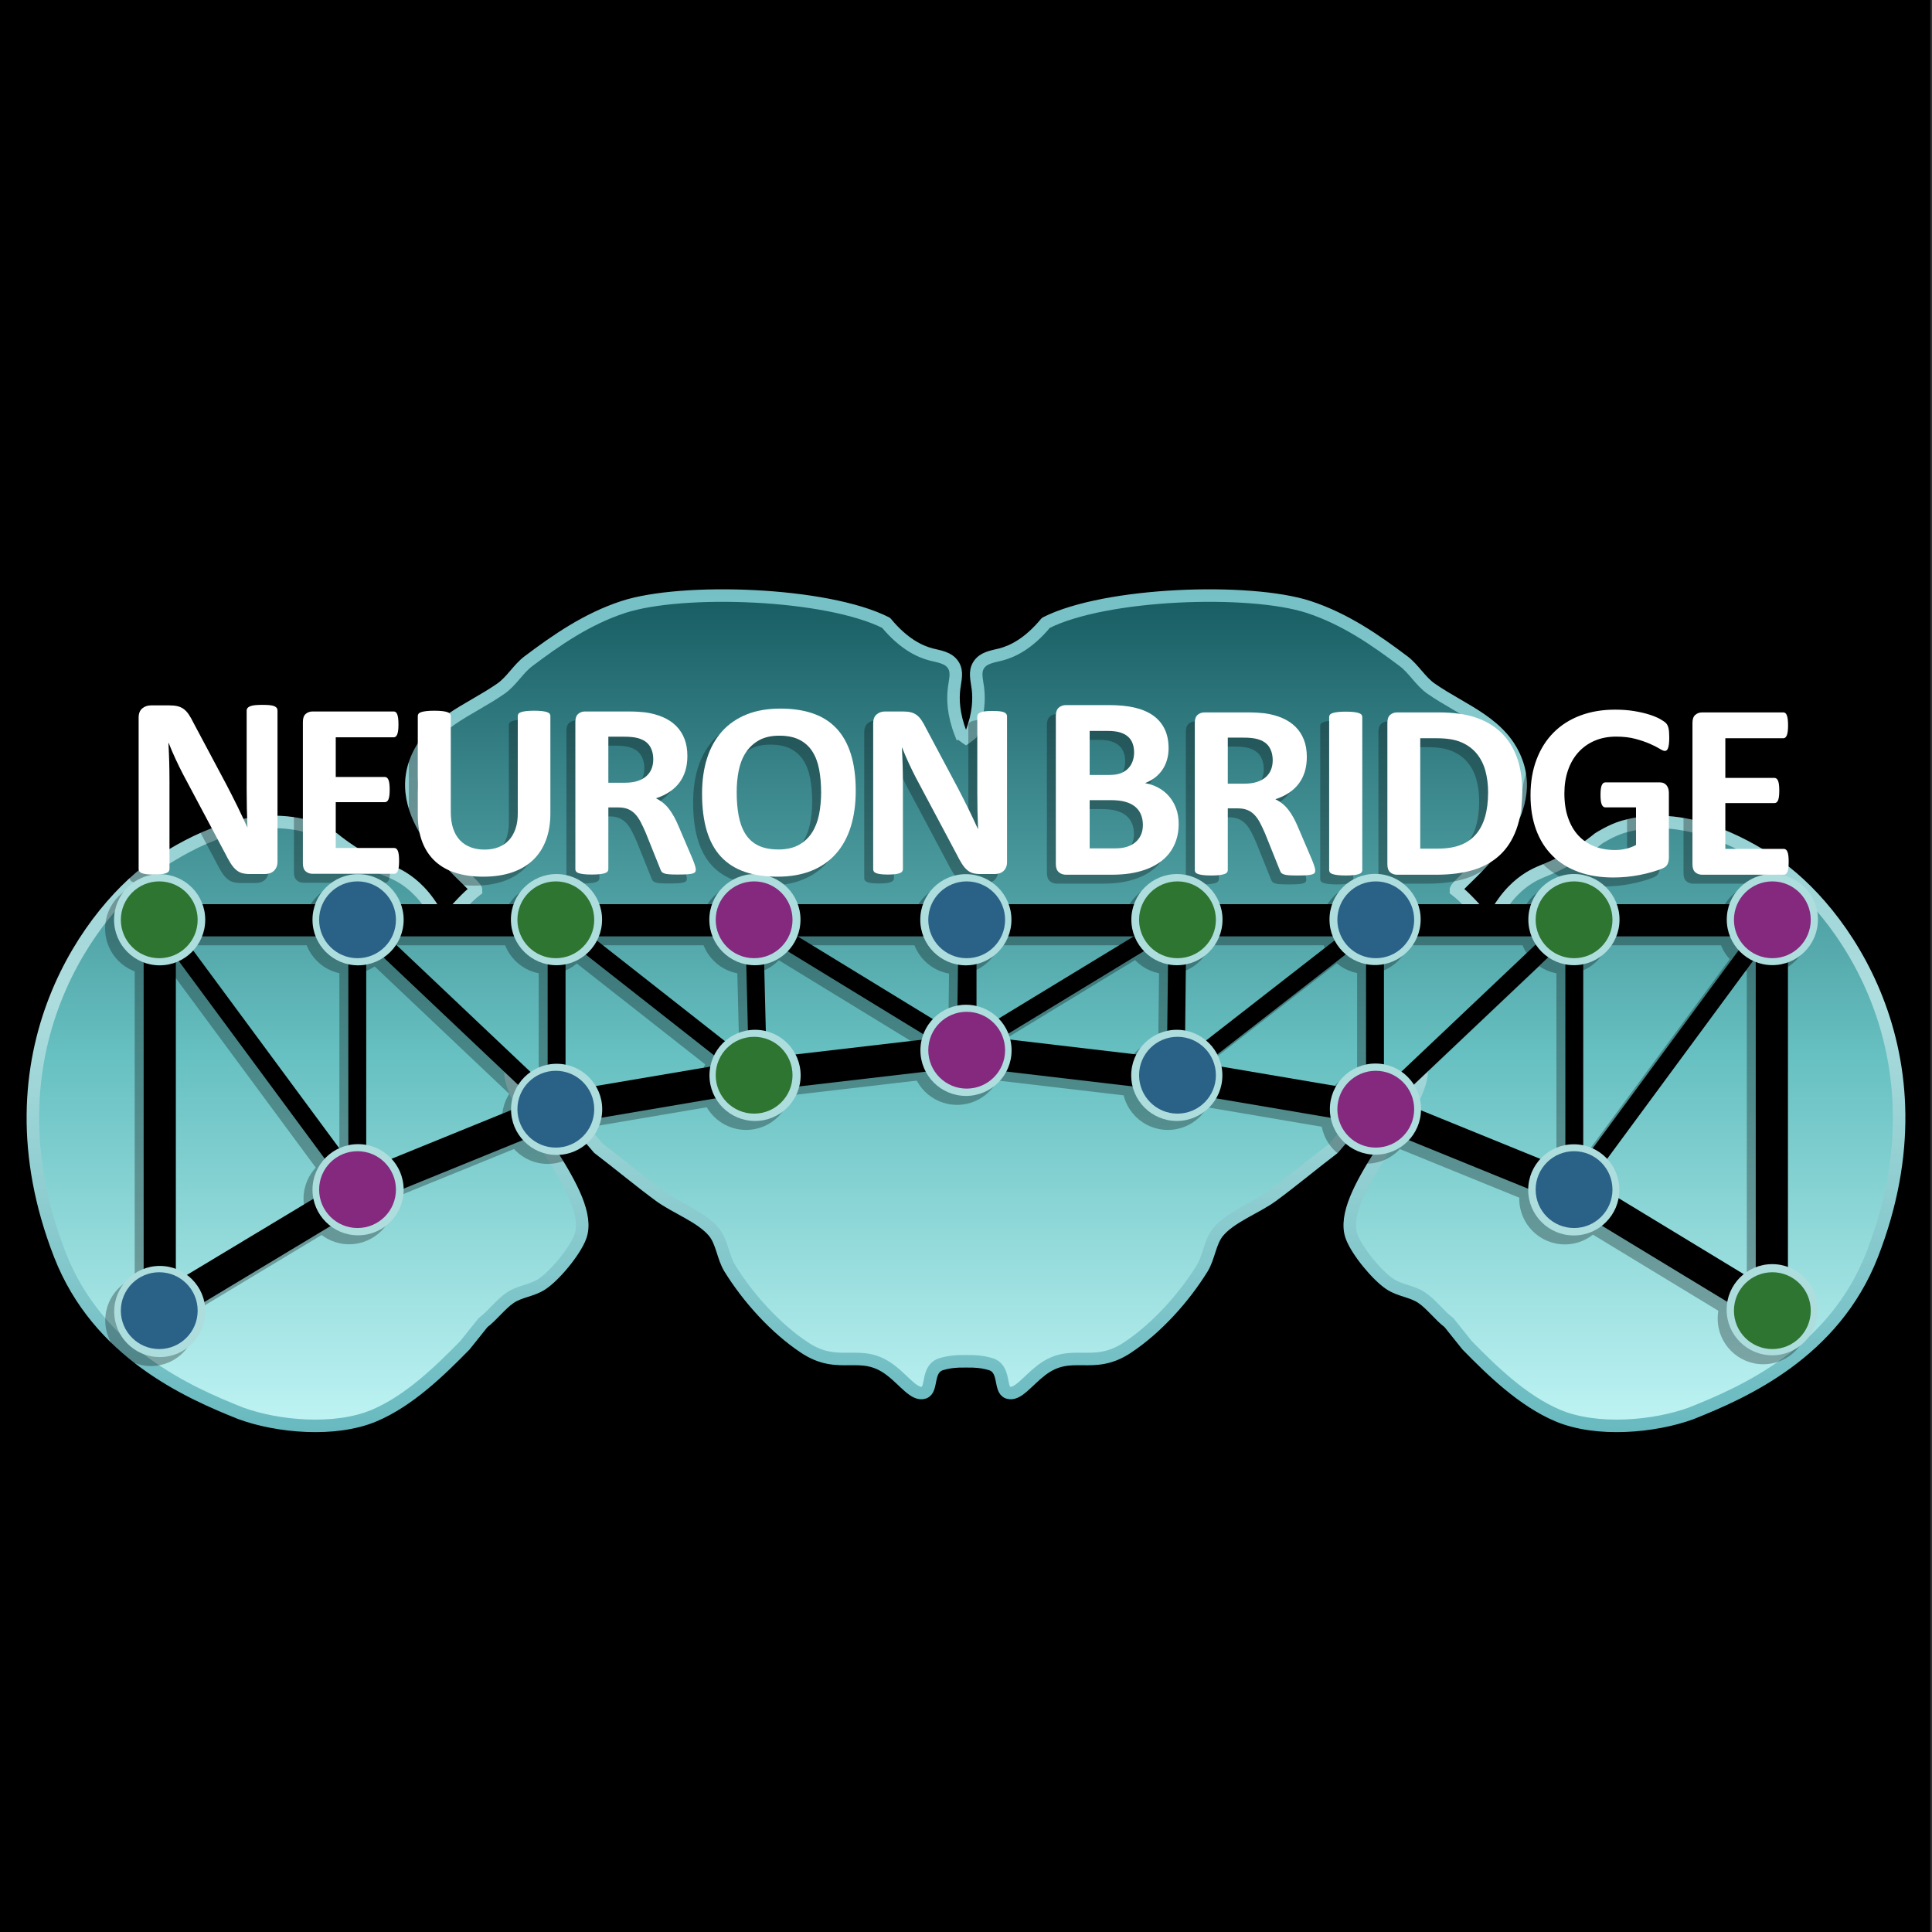 <?xml version="1.0" encoding="UTF-8" standalone="no"?>
<!DOCTYPE svg PUBLIC "-//W3C//DTD SVG 1.1//EN" "http://www.w3.org/Graphics/SVG/1.1/DTD/svg11.dtd">
<svg width="100%" height="100%" viewBox="0 0 1080 1080" version="1.1" xmlns="http://www.w3.org/2000/svg" xmlns:xlink="http://www.w3.org/1999/xlink" xml:space="preserve" xmlns:serif="http://www.serif.com/" style="fill-rule:evenodd;clip-rule:evenodd;stroke-miterlimit:10;">
    <rect x="0" y="0" width="1080" height="1080" fill="#333333" stroke="none"/>
    <g transform="matrix(1,0,0,1,-1310.16,0)">
        <g id="Page-2" serif:id="Page 2" transform="matrix(1,0,0,1,1310.16,0)">
            <rect x="0" y="0" width="1080" height="1080" style="fill:none;"/>
            <clipPath id="_clip1">
                <rect x="0" y="0" width="1080" height="1080"/>
            </clipPath>
            <g clip-path="url(#_clip1)">
                <g id="Layer-2" serif:id="Layer 2">
                    <rect x="0" y="0" width="1079.04" height="1080"/>
                    <g transform="matrix(0,-573.948,-573.948,0,540,842.841)">
                        <path d="M0.862,-0.078C0.862,-0.078 0.862,-0.078 0.862,-0.078C0.842,-0.061 0.834,-0.045 0.831,-0.034C0.829,-0.026 0.828,-0.017 0.821,-0.012C0.814,-0.008 0.807,-0.011 0.798,-0.012C0.788,-0.013 0.773,-0.013 0.754,-0.005L0.754,-0.005L0.75,0L0.754,0.005L0.754,0.005C0.773,0.013 0.788,0.013 0.798,0.012C0.807,0.011 0.814,0.008 0.821,0.012C0.828,0.017 0.829,0.026 0.831,0.034C0.834,0.045 0.842,0.061 0.862,0.078C0.862,0.078 0.862,0.078 0.862,0.078C0.891,0.136 0.896,0.276 0.877,0.334C0.866,0.369 0.845,0.399 0.824,0.426C0.817,0.436 0.805,0.443 0.798,0.453C0.776,0.484 0.764,0.523 0.725,0.537C0.664,0.558 0.608,0.477 0.602,0.477C0.595,0.486 0.583,0.496 0.575,0.504C0.575,0.509 0.576,0.51 0.576,0.515C0.597,0.526 0.608,0.539 0.614,0.548C0.619,0.557 0.62,0.563 0.626,0.575C0.635,0.594 0.645,0.607 0.652,0.616C0.652,0.616 0.66,0.628 0.663,0.64C0.68,0.698 0.648,0.755 0.628,0.786C0.586,0.85 0.443,0.959 0.246,0.882C0.151,0.845 0.112,0.757 0.092,0.707C0.079,0.671 0.074,0.615 0.09,0.576C0.104,0.542 0.133,0.512 0.158,0.488L0.158,0.488C0.166,0.482 0.173,0.476 0.18,0.47C0.188,0.461 0.198,0.453 0.205,0.444C0.211,0.434 0.211,0.423 0.218,0.413C0.226,0.4 0.25,0.381 0.264,0.376C0.305,0.361 0.383,0.442 0.425,0.444C0.428,0.438 0.41,0.414 0.403,0.406C0.397,0.4 0.387,0.392 0.381,0.384C0.371,0.376 0.36,0.367 0.35,0.358C0.335,0.338 0.318,0.318 0.304,0.298C0.292,0.283 0.283,0.257 0.268,0.245C0.259,0.238 0.244,0.237 0.233,0.23C0.204,0.212 0.175,0.186 0.156,0.157C0.145,0.14 0.145,0.126 0.145,0.113C0.145,0.1 0.145,0.088 0.134,0.073C0.123,0.059 0.109,0.05 0.112,0.041C0.115,0.032 0.136,0.039 0.14,0.024C0.141,0.021 0.141,0.019 0.142,0.017C0.142,0.015 0.143,0.01 0.143,0.001C0.143,0 0.143,0 0.143,0L0.143,0C0.143,0 0.143,0 0.143,-0.001C0.143,-0.01 0.142,-0.015 0.142,-0.017C0.141,-0.019 0.141,-0.021 0.14,-0.024C0.136,-0.039 0.115,-0.032 0.112,-0.041C0.109,-0.05 0.123,-0.059 0.134,-0.073C0.145,-0.088 0.145,-0.1 0.145,-0.113C0.145,-0.126 0.145,-0.14 0.156,-0.157C0.175,-0.186 0.204,-0.212 0.233,-0.23C0.244,-0.237 0.259,-0.238 0.268,-0.245C0.283,-0.257 0.292,-0.283 0.304,-0.298C0.318,-0.318 0.335,-0.338 0.35,-0.358C0.36,-0.367 0.371,-0.376 0.381,-0.384C0.387,-0.392 0.397,-0.4 0.403,-0.406C0.41,-0.414 0.428,-0.438 0.425,-0.444C0.383,-0.442 0.305,-0.361 0.264,-0.376C0.25,-0.381 0.226,-0.4 0.218,-0.413C0.211,-0.423 0.211,-0.434 0.205,-0.444C0.198,-0.453 0.188,-0.461 0.18,-0.47C0.173,-0.476 0.166,-0.482 0.158,-0.488L0.158,-0.488C0.133,-0.512 0.104,-0.542 0.09,-0.576C0.074,-0.615 0.079,-0.671 0.092,-0.707C0.112,-0.757 0.151,-0.845 0.246,-0.882C0.443,-0.959 0.586,-0.85 0.628,-0.786C0.648,-0.755 0.68,-0.698 0.663,-0.64C0.66,-0.628 0.652,-0.616 0.652,-0.616C0.645,-0.607 0.635,-0.594 0.626,-0.575C0.62,-0.563 0.619,-0.557 0.614,-0.548C0.608,-0.539 0.597,-0.526 0.576,-0.515C0.576,-0.51 0.575,-0.509 0.575,-0.504C0.583,-0.496 0.595,-0.486 0.602,-0.477C0.608,-0.477 0.664,-0.558 0.725,-0.537C0.764,-0.523 0.776,-0.484 0.798,-0.453C0.805,-0.443 0.817,-0.436 0.824,-0.426C0.845,-0.399 0.866,-0.369 0.877,-0.334C0.885,-0.311 0.888,-0.276 0.888,-0.237C0.888,-0.178 0.88,-0.113 0.862,-0.078Z" style="fill:url(#_Linear2);fill-rule:nonzero;"/>
                    </g>
                    <g transform="matrix(1,0,0,1,991.076,646.785)">
                        <path d="M0,-164.414C-17.764,-176.06 -50.448,-194.131 -83.561,-184.667C-90.365,-182.718 -97.451,-178.108 -97.451,-178.108C-102.551,-173.963 -110.331,-168.331 -120.769,-163.323C-127.958,-159.873 -131.224,-159.207 -136.279,-156.071C-141.837,-152.622 -149.118,-146.462 -155.417,-134.623C-158.113,-134.267 -159.133,-134.132 -161.829,-133.777C-166.329,-138.579 -172.011,-145.221 -177.261,-149.212C-177.397,-153.122 -130.797,-184.826 -143.069,-220.122C-150.866,-242.532 -173.252,-249.336 -191.188,-261.902C-196.937,-265.923 -200.885,-272.96 -206.377,-277.092C-221.984,-288.849 -239.123,-300.802 -259.547,-307.483C-292.413,-318.209 -373.085,-315.489 -406.41,-298.622C-406.415,-298.62 -406.419,-298.617 -406.422,-298.613C-416.095,-286.931 -425.086,-282.607 -431.745,-280.892C-435.967,-279.805 -441.308,-279.237 -443.994,-274.988C-446.427,-271.14 -445.02,-266.9 -444.409,-261.902C-443.691,-256.031 -443.882,-247.551 -448.197,-236.574C-448.922,-235.94 -449.711,-235.311 -450.57,-234.7C-450.738,-234.58 -450.907,-234.479 -451.076,-234.364C-451.244,-234.479 -451.414,-234.58 -451.582,-234.7C-452.44,-235.311 -453.229,-235.94 -453.954,-236.574L-453.955,-236.574C-458.269,-247.551 -458.46,-256.031 -457.743,-261.902C-457.132,-266.9 -455.724,-271.14 -458.157,-274.988C-460.844,-279.237 -466.184,-279.805 -470.407,-280.892C-477.065,-282.607 -486.057,-286.931 -495.729,-298.613C-495.732,-298.617 -495.736,-298.62 -495.741,-298.622C-529.066,-315.489 -609.738,-318.209 -642.604,-307.483C-663.029,-300.802 -680.167,-288.849 -695.774,-277.092C-701.266,-272.96 -705.214,-265.923 -710.963,-261.902C-728.899,-249.336 -751.285,-242.532 -759.083,-220.122C-771.354,-184.826 -724.754,-153.122 -724.891,-149.212C-730.141,-145.221 -735.823,-138.579 -740.322,-133.777C-743.018,-134.132 -744.039,-134.267 -746.734,-134.623C-753.033,-146.462 -760.314,-152.622 -765.873,-156.071C-770.928,-159.207 -774.193,-159.873 -781.382,-163.323C-791.82,-168.331 -799.601,-173.963 -804.7,-178.108C-804.7,-178.108 -811.786,-182.718 -818.59,-184.667C-851.703,-194.131 -884.387,-176.06 -902.151,-164.414C-939.2,-140.103 -1001.58,-58.307 -957.576,54.693C-936.214,109.553 -885.576,131.693 -856.57,143.252C-836.023,150.779 -803.842,153.795 -781.873,144.515C-762.405,136.301 -745.192,119.518 -731.229,105.272C-727.845,101.054 -724.474,96.825 -721.09,92.607C-715.585,88.415 -711.233,82.297 -705.9,78.681C-700.445,74.979 -693.702,74.709 -688.173,71.08C-680.817,66.262 -669.587,52.507 -666.658,44.501C-658.027,20.939 -704.834,-23.846 -705.9,-47.924C-702.688,-49.664 -688.664,-39.023 -684.385,-35.272C-680.695,-31.533 -676,-25.82 -671.721,-22.608C-666.658,-16.699 -661.594,-10.789 -656.519,-4.88C-645.032,3.873 -633.667,13.386 -622.339,21.711C-613.463,28.232 -598.837,33.517 -591.96,41.963C-587.424,47.517 -586.934,56.001 -583.096,62.229C-572.786,78.901 -557.56,95.758 -541.316,106.534C-521.71,119.541 -510.049,106.263 -493.197,119.199C-485.15,125.376 -479.908,133.415 -474.576,131.693C-469.506,130.056 -473.47,118.119 -464.576,115.693C-463.407,115.374 -462.226,115.07 -460.84,114.819C-459.836,114.637 -456.573,114.08 -451.364,114.191C-451.358,114.192 -451.353,114.199 -451.348,114.199C-451.253,114.196 -451.17,114.197 -451.076,114.195C-450.981,114.197 -450.899,114.196 -450.804,114.199C-450.798,114.199 -450.793,114.192 -450.788,114.191C-445.578,114.08 -442.315,114.637 -441.312,114.819C-439.926,115.07 -438.744,115.374 -437.576,115.693C-428.682,118.119 -432.646,130.056 -427.576,131.693C-422.244,133.415 -417.001,125.376 -408.955,119.199C-392.103,106.263 -380.441,119.541 -360.835,106.534C-344.592,95.758 -329.365,78.901 -319.055,62.229C-315.218,56.001 -314.728,47.517 -310.191,41.963C-303.314,33.517 -288.688,28.232 -279.812,21.711C-268.484,13.386 -257.12,3.873 -245.633,-4.88C-240.557,-10.789 -235.494,-16.699 -230.431,-22.608C-226.152,-25.82 -221.457,-31.533 -217.767,-35.272C-213.488,-39.023 -199.463,-49.664 -196.251,-47.924C-197.317,-23.846 -244.125,20.939 -235.494,44.501C-232.564,52.507 -221.334,66.262 -213.979,71.08C-208.449,74.709 -201.707,74.979 -196.251,78.681C-190.918,82.297 -186.566,88.415 -181.062,92.607C-177.678,96.825 -174.307,101.054 -170.923,105.272C-156.959,119.518 -139.747,136.301 -120.279,144.515C-98.31,153.795 -66.128,150.779 -45.581,143.252C-16.576,131.693 34.063,109.553 55.424,54.693C99.424,-58.307 37.048,-140.103 0,-164.414Z" style="fill:none;fill-rule:nonzero;stroke:url(#_Linear3);stroke-width:7px;"/>
                    </g>
                    <g opacity="0.3">
                        <g transform="matrix(1,0,0,1,192.177,507.811)">
                            <path d="M0,166.007L-2.449,163.557L-2.449,162.784L-111.899,14.591L-103.855,8.65L-2.449,145.952L-2.449,0L108.965,105.498L108.965,1.333L221.317,89.61L219.168,2.564L337.825,75.13L338.695,11.552L348.695,11.62L348.695,74.102L466.128,2.664L465.156,88.063L576.453,1.389L576.453,105.498L687.867,0L687.867,146.272L789.271,8.654L797.321,14.586L686.893,164.452L684.206,162.473L677.867,162.473L677.867,23.241L566.453,128.738L566.453,21.851L454.921,108.708L455.923,20.576L348.695,85.807L348.695,93.5L342.389,89.644L337.585,92.565L337.665,86.755L229.618,20.677L231.382,92.123L227.156,106.914L118.965,21.908L118.965,128.738L7.551,23.241L7.551,159.491L7.559,159.502L7.551,159.509L7.551,161.486L5.253,161.486L0,166.007Z" style="fill-rule:nonzero;"/>
                        </g>
                        <g transform="matrix(1,0,0,1,93.299,730.634)">
                            <path d="M0,-199.112L0,-14.69C0,-12.286 2.624,-10.803 4.684,-12.042L95.125,-66.468C96.588,-67.348 98.487,-66.876 99.367,-65.413L99.2,-65.823C98.556,-67.404 99.316,-69.207 100.897,-69.851L210.049,-114.284C210.258,-114.369 210.476,-114.431 210.698,-114.469L322.228,-133.377L440.885,-147.22C441.003,-147.235 441.123,-147.241 441.243,-147.241L442.919,-147.241C443.04,-147.241 443.16,-147.235 443.28,-147.22L561.408,-133.311L672.475,-114.469C672.697,-114.431 672.915,-114.369 673.123,-114.284L785.574,-68.508C785.726,-68.446 785.873,-68.372 786.013,-68.287L878.479,-12.147C880.539,-10.897 883.173,-12.379 883.173,-14.789L883.173,-199.112C883.173,-200.819 881.79,-202.202 880.083,-202.202L3.09,-202.202C1.384,-202.202 0,-200.819 0,-199.112M896.479,19.839L777.897,-52.156C777.757,-52.241 777.611,-52.316 777.459,-52.377L668.165,-96.868C667.957,-96.953 667.739,-97.015 667.517,-97.053L558.623,-115.527L442.436,-129.195C442.197,-129.223 441.956,-129.223 441.717,-129.195L324.545,-115.526L215.656,-97.053C215.434,-97.015 215.216,-96.953 215.007,-96.868L106.917,-52.867L107.055,-52.639L-13.316,19.798C-15.376,21.037 -18,19.554 -18,17.15L-18,-217.112C-18,-218.819 -16.616,-220.202 -14.91,-220.202L898.083,-220.202C899.79,-220.202 901.173,-218.819 901.173,-217.112L901.173,17.198C901.173,19.607 898.539,21.09 896.479,19.839" style="fill-rule:nonzero;"/>
                        </g>
                        <g transform="matrix(0,-1,-1,0,763.886,599.518)">
                            <path d="M-25.482,-25.482C-39.555,-25.482 -50.964,-14.073 -50.964,0C-50.964,14.073 -39.555,25.482 -25.482,25.482C-11.409,25.482 0,14.073 0,0C0,-14.073 -11.409,-25.482 -25.482,-25.482" style="fill-rule:nonzero;"/>
                        </g>
                        <g transform="matrix(0,-1,-1,0,874.835,493.586)">
                            <path d="M-25.482,-25.482C-39.555,-25.482 -50.963,-14.073 -50.963,-0.001C-50.963,14.073 -39.555,25.482 -25.482,25.482C-11.409,25.482 -0.001,14.073 -0.001,-0.001C-0.001,-14.073 -11.409,-25.482 -25.482,-25.482" style="fill-rule:nonzero;"/>
                        </g>
                        <g transform="matrix(0,-1,-1,0,874.757,644.663)">
                            <path d="M-25.482,-25.481C-39.555,-25.481 -50.963,-14.073 -50.963,0C-50.963,14.074 -39.555,25.482 -25.482,25.482C-11.409,25.482 0,14.074 0,0C0,-14.073 -11.409,-25.481 -25.482,-25.481" style="fill-rule:nonzero;"/>
                        </g>
                        <g transform="matrix(0,-1,-1,0,985.757,493.555)">
                            <path d="M-25.481,-25.482C-39.554,-25.482 -50.963,-14.073 -50.963,0C-50.963,14.073 -39.554,25.481 -25.481,25.481C-11.408,25.481 0,14.073 0,0C0,-14.073 -11.408,-25.482 -25.481,-25.482" style="fill-rule:nonzero;"/>
                        </g>
                        <g transform="matrix(0,-1,-1,0,985.678,711.663)">
                            <path d="M-25.481,-25.482C-39.554,-25.482 -50.963,-14.074 -50.963,-0.001C-50.963,14.073 -39.554,25.481 -25.481,25.481C-11.408,25.481 0,14.073 0,-0.001C0,-14.074 -11.408,-25.482 -25.481,-25.482" style="fill-rule:nonzero;"/>
                        </g>
                        <g transform="matrix(0,-1,-1,0,763.678,493.505)">
                            <path d="M-25.482,-25.482C-39.555,-25.482 -50.964,-14.073 -50.964,0C-50.964,14.073 -39.555,25.482 -25.482,25.482C-11.409,25.482 0,14.073 0,0C0,-14.073 -11.409,-25.482 -25.482,-25.482" style="fill-rule:nonzero;"/>
                        </g>
                        <g transform="matrix(0,-1,-1,0,652.836,580.662)">
                            <path d="M-25.482,-25.482C-39.555,-25.482 -50.963,-14.073 -50.963,-0.001C-50.963,14.073 -39.555,25.482 -25.482,25.482C-11.409,25.482 -0.001,14.073 -0.001,-0.001C-0.001,-14.073 -11.409,-25.482 -25.482,-25.482" style="fill-rule:nonzero;"/>
                        </g>
                        <g transform="matrix(0,-1,-1,0,652.915,493.601)">
                            <path d="M-25.481,-25.482C-39.554,-25.482 -50.963,-14.074 -50.963,-0.001C-50.963,14.073 -39.554,25.481 -25.481,25.481C-11.408,25.481 0,14.073 0,-0.001C0,-14.074 -11.408,-25.482 -25.481,-25.482" style="fill-rule:nonzero;"/>
                        </g>
                        <g transform="matrix(0,-1,-1,0,534.915,493.662)">
                            <path d="M-25.482,-25.482C-39.555,-25.482 -50.963,-14.073 -50.963,-0.001C-50.963,14.073 -39.555,25.482 -25.482,25.482C-11.409,25.482 -0.001,14.073 -0.001,-0.001C-0.001,-14.073 -11.409,-25.482 -25.482,-25.482" style="fill-rule:nonzero;"/>
                        </g>
                        <g transform="matrix(0,-1,-1,0,535,566.663)">
                            <path d="M-25.482,-25.481C-39.555,-25.481 -50.963,-14.072 -50.963,0.001C-50.963,14.074 -39.555,25.482 -25.482,25.482C-11.409,25.482 0,14.074 0,0.001C0,-14.072 -11.409,-25.481 -25.482,-25.481" style="fill-rule:nonzero;"/>
                        </g>
                        <g transform="matrix(0,-1,-1,0,416.999,493.61)">
                            <path d="M-25.481,-25.482C-39.554,-25.482 -50.963,-14.073 -50.963,0C-50.963,14.073 -39.554,25.481 -25.481,25.481C-11.408,25.481 0,14.073 0,0C0,-14.073 -11.408,-25.482 -25.481,-25.482" style="fill-rule:nonzero;"/>
                        </g>
                        <g transform="matrix(0,-1,-1,0,417.083,580.662)">
                            <path d="M-25.482,-25.482C-39.555,-25.482 -50.963,-14.073 -50.963,-0.001C-50.963,14.073 -39.555,25.482 -25.482,25.482C-11.409,25.482 -0.001,14.073 -0.001,-0.001C-0.001,-14.073 -11.409,-25.482 -25.482,-25.482" style="fill-rule:nonzero;"/>
                        </g>
                        <g transform="matrix(0,-1,-1,0,306.083,493.601)">
                            <path d="M-25.482,-25.482C-39.555,-25.482 -50.963,-14.073 -50.963,-0.001C-50.963,14.073 -39.555,25.482 -25.482,25.482C-11.409,25.482 -0.001,14.073 -0.001,-0.001C-0.001,-14.073 -11.409,-25.482 -25.482,-25.482" style="fill-rule:nonzero;"/>
                        </g>
                        <g transform="matrix(0,-1,-1,0,195.163,493.663)">
                            <path d="M-25.481,-25.482C-39.554,-25.482 -50.963,-14.073 -50.963,0C-50.963,14.073 -39.554,25.481 -25.481,25.481C-11.408,25.481 0,14.073 0,0C0,-14.073 -11.408,-25.482 -25.481,-25.482" style="fill-rule:nonzero;"/>
                        </g>
                        <g transform="matrix(0,-1,-1,0,84.243,493.663)">
                            <path d="M-25.482,-25.481C-39.555,-25.481 -50.963,-14.073 -50.963,0C-50.963,14.074 -39.555,25.482 -25.482,25.482C-11.409,25.482 0,14.074 0,0C0,-14.073 -11.409,-25.481 -25.482,-25.481" style="fill-rule:nonzero;"/>
                        </g>
                        <g transform="matrix(0,-1,-1,0,84.322,712.662)">
                            <path d="M-25.482,-25.482C-39.555,-25.482 -50.964,-14.073 -50.964,0C-50.964,14.073 -39.555,25.482 -25.482,25.482C-11.409,25.482 0,14.073 0,0C0,-14.073 -11.409,-25.482 -25.482,-25.482" style="fill-rule:nonzero;"/>
                        </g>
                        <g transform="matrix(0,-1,-1,0,306.163,599.663)">
                            <path d="M-25.481,-25.482C-39.554,-25.482 -50.963,-14.073 -50.963,0C-50.963,14.073 -39.554,25.481 -25.481,25.481C-11.408,25.481 0,14.073 0,0C0,-14.073 -11.408,-25.482 -25.481,-25.482" style="fill-rule:nonzero;"/>
                        </g>
                        <g transform="matrix(0,-1,-1,0,195.163,644.586)">
                            <path d="M-25.482,-25.482C-39.555,-25.482 -50.963,-14.073 -50.963,0C-50.963,14.073 -39.555,25.482 -25.482,25.482C-11.409,25.482 0,14.073 0,0C0,-14.073 -11.409,-25.482 -25.482,-25.482" style="fill-rule:nonzero;"/>
                        </g>
                        <g transform="matrix(0,-1,-1,0,84.02,497.703)">
                            <path d="M-21.47,-21.47C-33.327,-21.47 -42.94,-11.858 -42.94,0C-42.94,11.858 -33.327,21.47 -21.47,21.47C-9.613,21.47 0,11.858 0,0C0,-11.858 -9.613,-21.47 -21.47,-21.47" style="fill-rule:nonzero;"/>
                        </g>
                        <g transform="matrix(0,-1,-1,0,194.864,497.703)">
                            <path d="M-21.47,-21.47C-33.327,-21.47 -42.939,-11.858 -42.939,0C-42.939,11.857 -33.327,21.47 -21.47,21.47C-9.612,21.47 0,11.857 0,0C0,-11.858 -9.612,-21.47 -21.47,-21.47" style="fill-rule:nonzero;"/>
                        </g>
                        <g transform="matrix(0,-1,-1,0,305.708,497.703)">
                            <path d="M-21.47,-21.47C-33.327,-21.47 -42.94,-11.858 -42.94,0C-42.94,11.857 -33.327,21.47 -21.47,21.47C-9.613,21.47 0,11.857 0,0C0,-11.858 -9.613,-21.47 -21.47,-21.47" style="fill-rule:nonzero;"/>
                        </g>
                        <g transform="matrix(0,-1,-1,0,416.553,497.703)">
                            <path d="M-21.47,-21.47C-33.327,-21.47 -42.939,-11.858 -42.939,0C-42.939,11.857 -33.327,21.47 -21.47,21.47C-9.612,21.47 0,11.857 0,0C0,-11.858 -9.612,-21.47 -21.47,-21.47" style="fill-rule:nonzero;"/>
                        </g>
                        <g transform="matrix(0,-1,-1,0,535.385,497.703)">
                            <path d="M-21.47,-21.47C-33.327,-21.47 -42.94,-11.858 -42.94,0C-42.94,11.857 -33.327,21.47 -21.47,21.47C-9.613,21.47 0,11.857 0,0C0,-11.858 -9.613,-21.47 -21.47,-21.47" style="fill-rule:nonzero;"/>
                        </g>
                        <g transform="matrix(0,-1,-1,0,653.22,497.703)">
                            <path d="M-21.47,-21.47C-33.327,-21.47 -42.939,-11.858 -42.939,0C-42.939,11.857 -33.327,21.47 -21.47,21.47C-9.612,21.47 0,11.857 0,0C0,-11.858 -9.612,-21.47 -21.47,-21.47" style="fill-rule:nonzero;"/>
                        </g>
                        <g transform="matrix(0,-1,-1,0,764.063,497.703)">
                            <path d="M-21.47,-21.47C-33.327,-21.47 -42.94,-11.857 -42.94,0C-42.94,11.858 -33.327,21.47 -21.47,21.47C-9.613,21.47 0,11.858 0,0C0,-11.857 -9.613,-21.47 -21.47,-21.47" style="fill-rule:nonzero;"/>
                        </g>
                        <g transform="matrix(0,-1,-1,0,874.907,497.703)">
                            <path d="M-21.47,-21.47C-33.327,-21.47 -42.939,-11.858 -42.939,0C-42.939,11.857 -33.327,21.47 -21.47,21.47C-9.612,21.47 0,11.857 0,0C0,-11.858 -9.612,-21.47 -21.47,-21.47" style="fill-rule:nonzero;"/>
                        </g>
                        <g transform="matrix(0,-1,-1,0,985.751,497.703)">
                            <path d="M-21.47,-21.47C-33.327,-21.47 -42.94,-11.858 -42.94,0C-42.94,11.858 -33.327,21.47 -21.47,21.47C-9.613,21.47 0,11.858 0,0C0,-11.858 -9.613,-21.47 -21.47,-21.47" style="fill-rule:nonzero;"/>
                        </g>
                        <g transform="matrix(0,-1,-1,0,84.02,716.193)">
                            <path d="M-21.47,-21.47C-33.327,-21.47 -42.94,-11.858 -42.94,0C-42.94,11.858 -33.327,21.47 -21.47,21.47C-9.613,21.47 0,11.858 0,0C0,-11.858 -9.613,-21.47 -21.47,-21.47" style="fill-rule:nonzero;"/>
                        </g>
                        <g transform="matrix(0,-1,-1,0,194.864,648.529)">
                            <path d="M-21.47,-21.47C-33.327,-21.47 -42.939,-11.858 -42.939,0C-42.939,11.857 -33.327,21.47 -21.47,21.47C-9.612,21.47 0,11.857 0,0C0,-11.858 -9.612,-21.47 -21.47,-21.47" style="fill-rule:nonzero;"/>
                        </g>
                        <g transform="matrix(0,-1,-1,0,305.708,603.579)">
                            <path d="M-21.47,-21.47C-33.327,-21.47 -42.94,-11.858 -42.94,0C-42.94,11.857 -33.327,21.47 -21.47,21.47C-9.613,21.47 0,11.857 0,0C0,-11.858 -9.613,-21.47 -21.47,-21.47" style="fill-rule:nonzero;"/>
                        </g>
                        <g transform="matrix(0,-1,-1,0,416.553,584.581)">
                            <path d="M-21.47,-21.47C-33.327,-21.47 -42.939,-11.858 -42.939,0C-42.939,11.857 -33.327,21.47 -21.47,21.47C-9.612,21.47 0,11.857 0,0C0,-11.858 -9.612,-21.47 -21.47,-21.47" style="fill-rule:nonzero;"/>
                        </g>
                        <g transform="matrix(0,-1,-1,0,535.385,570.6)">
                            <path d="M-21.47,-21.47C-33.327,-21.47 -42.94,-11.858 -42.94,0C-42.94,11.857 -33.327,21.47 -21.47,21.47C-9.613,21.47 0,11.857 0,0C0,-11.858 -9.613,-21.47 -21.47,-21.47" style="fill-rule:nonzero;"/>
                        </g>
                        <g transform="matrix(0,-1,-1,0,653.22,584.581)">
                            <path d="M-21.47,-21.47C-33.327,-21.47 -42.939,-11.858 -42.939,0C-42.939,11.857 -33.327,21.47 -21.47,21.47C-9.612,21.47 0,11.857 0,0C0,-11.858 -9.612,-21.47 -21.47,-21.47" style="fill-rule:nonzero;"/>
                        </g>
                        <g transform="matrix(0,-1,-1,0,764.063,603.579)">
                            <path d="M-21.47,-21.47C-33.327,-21.47 -42.94,-11.857 -42.94,0C-42.94,11.858 -33.327,21.47 -21.47,21.47C-9.613,21.47 0,11.858 0,0C0,-11.857 -9.613,-21.47 -21.47,-21.47" style="fill-rule:nonzero;"/>
                        </g>
                        <g transform="matrix(0,-1,-1,0,874.907,648.529)">
                            <path d="M-21.47,-21.47C-33.327,-21.47 -42.939,-11.858 -42.939,0C-42.939,11.857 -33.327,21.47 -21.47,21.47C-9.612,21.47 0,11.857 0,0C0,-11.858 -9.612,-21.47 -21.47,-21.47" style="fill-rule:nonzero;"/>
                        </g>
                        <g transform="matrix(0,-1,-1,0,985.751,716.193)">
                            <path d="M-21.47,-21.47C-33.327,-21.47 -42.94,-11.858 -42.94,0C-42.94,11.858 -33.327,21.47 -21.47,21.47C-9.613,21.47 0,11.858 0,0C0,-11.858 -9.613,-21.47 -21.47,-21.47" style="fill-rule:nonzero;"/>
                        </g>
                        <g transform="matrix(1,0,0,1,150.125,406.152)">
                            <path d="M0,80.612C0,81.729 -0.194,82.722 -0.582,83.595C-0.97,84.468 -1.491,85.195 -2.146,85.778C-2.801,86.36 -3.577,86.785 -4.474,87.05C-5.372,87.317 -6.282,87.451 -7.202,87.451L-15.351,87.451C-17.049,87.451 -18.516,87.281 -19.752,86.942C-20.989,86.603 -22.129,85.985 -23.172,85.086C-24.215,84.19 -25.221,82.976 -26.191,81.448C-27.162,79.921 -28.253,77.945 -29.465,75.519L-52.892,31.503C-54.25,28.884 -55.633,26.059 -57.039,23.027C-58.446,19.996 -59.707,17.05 -60.822,14.188L-60.968,14.188C-60.774,17.679 -60.629,21.16 -60.531,24.628C-60.435,28.096 -60.386,31.674 -60.386,35.359L-60.386,84.613C-60.386,85.099 -60.52,85.535 -60.786,85.923C-61.053,86.312 -61.514,86.639 -62.168,86.905C-62.823,87.172 -63.708,87.378 -64.824,87.524C-65.94,87.669 -67.37,87.742 -69.116,87.742C-70.814,87.742 -72.221,87.669 -73.335,87.524C-74.453,87.378 -75.325,87.172 -75.955,86.905C-76.586,86.639 -77.022,86.312 -77.265,85.923C-77.508,85.535 -77.628,85.099 -77.628,84.613L-77.628,0.001C-77.628,-2.279 -76.962,-3.989 -75.627,-5.129C-74.294,-6.267 -72.657,-6.838 -70.716,-6.838L-60.458,-6.838C-58.616,-6.838 -57.064,-6.68 -55.802,-6.366C-54.542,-6.05 -53.414,-5.529 -52.419,-4.801C-51.425,-4.074 -50.491,-3.066 -49.618,-1.782C-48.745,-0.496 -47.848,1.092 -46.926,2.984L-28.592,37.396C-27.526,39.482 -26.471,41.532 -25.427,43.544C-24.385,45.557 -23.379,47.57 -22.408,49.582C-21.438,51.595 -20.492,53.572 -19.571,55.512C-18.65,57.452 -17.751,59.393 -16.879,61.332L-16.806,61.332C-16.952,57.938 -17.061,54.397 -17.134,50.71C-17.206,47.025 -17.242,43.508 -17.242,40.161L-17.242,-4.001C-17.242,-4.486 -17.097,-4.922 -16.806,-5.31C-16.515,-5.698 -16.031,-6.038 -15.351,-6.329C-14.672,-6.62 -13.775,-6.826 -12.659,-6.948C-11.543,-7.068 -10.113,-7.13 -8.366,-7.13C-6.718,-7.13 -5.336,-7.068 -4.22,-6.948C-3.104,-6.826 -2.244,-6.62 -1.637,-6.329C-1.031,-6.038 -0.607,-5.698 -0.363,-5.31C-0.122,-4.922 0,-4.486 0,-4.001L0,80.612Z" style="fill-rule:nonzero;"/>
                        </g>
                        <g transform="matrix(1,0,0,1,218.096,409.94)">
                            <path d="M0,76.294C0,77.65 -0.06,78.783 -0.176,79.695C-0.293,80.607 -0.468,81.343 -0.701,81.903C-0.936,82.465 -1.228,82.875 -1.578,83.131C-1.928,83.389 -2.314,83.517 -2.735,83.517L-48.315,83.517C-49.857,83.517 -51.155,83.061 -52.207,82.149C-53.259,81.238 -53.785,79.754 -53.785,77.696L-53.785,-1.402C-53.785,-3.459 -53.259,-4.943 -52.207,-5.855C-51.155,-6.767 -49.857,-7.223 -48.315,-7.223L-3.016,-7.223C-2.595,-7.223 -2.221,-7.105 -1.894,-6.872C-1.567,-6.638 -1.287,-6.228 -1.052,-5.644C-0.819,-5.06 -0.644,-4.312 -0.526,-3.401C-0.41,-2.489 -0.351,-1.332 -0.351,0.07C-0.351,1.38 -0.41,2.49 -0.526,3.401C-0.644,4.313 -0.819,5.049 -1.052,5.61C-1.287,6.171 -1.567,6.581 -1.894,6.837C-2.221,7.095 -2.595,7.223 -3.016,7.223L-35.412,7.223L-35.412,29.381L-7.994,29.381C-7.574,29.381 -7.188,29.511 -6.837,29.767C-6.487,30.025 -6.195,30.422 -5.96,30.959C-5.727,31.498 -5.552,32.222 -5.435,33.133C-5.319,34.044 -5.259,35.156 -5.259,36.464C-5.259,37.82 -5.319,38.943 -5.435,39.83C-5.552,40.718 -5.727,41.432 -5.96,41.969C-6.195,42.506 -6.487,42.893 -6.837,43.126C-7.188,43.36 -7.574,43.476 -7.994,43.476L-35.412,43.476L-35.412,69.071L-2.735,69.071C-2.314,69.071 -1.928,69.201 -1.578,69.457C-1.228,69.714 -0.936,70.123 -0.701,70.684C-0.468,71.245 -0.293,71.982 -0.176,72.893C-0.06,73.805 0,74.939 0,76.294" style="fill-rule:nonzero;"/>
                        </g>
                        <g transform="matrix(1,0,0,1,302.669,437.711)">
                            <path d="M0,21.947C0,27.51 -0.818,32.489 -2.455,36.884C-4.091,41.278 -6.499,44.994 -9.677,48.032C-12.856,51.072 -16.784,53.386 -21.458,54.975C-26.133,56.564 -31.51,57.36 -37.586,57.36C-43.29,57.36 -48.409,56.646 -52.943,55.22C-57.478,53.795 -61.312,51.634 -64.443,48.734C-67.576,45.836 -69.972,42.225 -71.631,37.9C-73.291,33.576 -74.12,28.516 -74.12,22.718L-74.12,-32.468C-74.12,-32.935 -73.98,-33.356 -73.699,-33.731C-73.419,-34.104 -72.917,-34.408 -72.192,-34.642C-71.468,-34.876 -70.521,-35.063 -69.352,-35.203C-68.184,-35.343 -66.687,-35.413 -64.864,-35.413C-63.088,-35.413 -61.615,-35.343 -60.446,-35.203C-59.278,-35.063 -58.342,-34.876 -57.642,-34.642C-56.94,-34.408 -56.438,-34.104 -56.134,-33.731C-55.83,-33.356 -55.678,-32.935 -55.678,-32.468L-55.678,21.106C-55.678,24.706 -55.234,27.826 -54.346,30.467C-53.458,33.109 -52.184,35.295 -50.524,37.024C-48.865,38.754 -46.877,40.051 -44.563,40.915C-42.25,41.781 -39.667,42.213 -36.814,42.213C-33.917,42.213 -31.322,41.769 -29.031,40.88C-26.741,39.993 -24.8,38.696 -23.211,36.989C-21.622,35.283 -20.395,33.179 -19.529,30.677C-18.665,28.177 -18.232,25.337 -18.232,22.157L-18.232,-32.468C-18.232,-32.935 -18.092,-33.356 -17.812,-33.731C-17.531,-34.104 -17.04,-34.408 -16.338,-34.642C-15.638,-34.876 -14.691,-35.063 -13.499,-35.203C-12.307,-35.343 -10.823,-35.413 -9.046,-35.413C-7.27,-35.413 -5.809,-35.343 -4.664,-35.203C-3.519,-35.063 -2.595,-34.876 -1.893,-34.642C-1.192,-34.408 -0.701,-34.104 -0.421,-33.731C-0.141,-33.356 0,-32.935 0,-32.468L0,21.947Z" style="fill-rule:nonzero;"/>
                        </g>
                        <g transform="matrix(1,0,0,1,360.176,467.091)">
                            <path d="M0,-37.586C0,-40.577 -0.678,-43.102 -2.033,-45.16C-3.39,-47.216 -5.61,-48.666 -8.695,-49.507C-9.631,-49.74 -10.694,-49.927 -11.886,-50.068C-13.078,-50.208 -14.726,-50.278 -16.829,-50.278L-25.104,-50.278L-25.104,-24.544L-15.708,-24.544C-13.09,-24.544 -10.799,-24.858 -8.835,-25.49C-6.872,-26.121 -5.236,-27.008 -3.927,-28.154C-2.619,-29.3 -1.637,-30.667 -0.981,-32.256C-0.328,-33.846 0,-35.623 0,-37.586M23.772,23.982C23.772,24.497 23.677,24.929 23.491,25.279C23.304,25.63 22.86,25.922 22.159,26.156C21.458,26.389 20.429,26.552 19.074,26.646C17.717,26.74 15.871,26.787 13.534,26.787C11.57,26.787 10.004,26.74 8.835,26.646C7.667,26.552 6.743,26.377 6.066,26.121C5.388,25.864 4.909,25.537 4.628,25.139C4.348,24.743 4.113,24.262 3.927,23.702L-4.207,3.436C-5.189,1.146 -6.148,-0.887 -7.082,-2.665C-8.018,-4.441 -9.058,-5.926 -10.203,-7.118C-11.349,-8.31 -12.669,-9.209 -14.165,-9.817C-15.662,-10.424 -17.391,-10.729 -19.354,-10.729L-25.104,-10.729L-25.104,23.842C-25.104,24.31 -25.256,24.73 -25.56,25.104C-25.864,25.479 -26.366,25.782 -27.067,26.016C-27.769,26.25 -28.705,26.436 -29.873,26.577C-31.041,26.717 -32.537,26.787 -34.36,26.787C-36.137,26.787 -37.621,26.717 -38.813,26.577C-40.005,26.436 -40.952,26.25 -41.653,26.016C-42.354,25.782 -42.845,25.479 -43.126,25.104C-43.406,24.73 -43.546,24.31 -43.546,23.842L-43.546,-58.553C-43.546,-60.609 -43.021,-62.094 -41.969,-63.005C-40.917,-63.918 -39.619,-64.373 -38.077,-64.373L-14.585,-64.373C-12.201,-64.373 -10.238,-64.326 -8.695,-64.232C-7.152,-64.138 -5.75,-64.023 -4.488,-63.882C-0.841,-63.367 2.442,-62.48 5.365,-61.217C8.286,-59.956 10.764,-58.308 12.797,-56.274C14.831,-54.24 16.385,-51.832 17.46,-49.051C18.536,-46.269 19.074,-43.079 19.074,-39.48C19.074,-36.44 18.687,-33.67 17.917,-31.169C17.146,-28.668 16.011,-26.437 14.516,-24.473C13.019,-22.51 11.172,-20.802 8.976,-19.354C6.778,-17.904 4.278,-16.735 1.473,-15.848C2.828,-15.192 4.102,-14.399 5.294,-13.464C6.486,-12.528 7.608,-11.395 8.66,-10.063C9.712,-8.731 10.705,-7.211 11.64,-5.504C12.575,-3.798 13.487,-1.87 14.375,0.28L22.019,18.162C22.72,19.939 23.187,21.236 23.421,22.054C23.654,22.872 23.772,23.515 23.772,23.982" style="fill-rule:nonzero;"/>
                        </g>
                        <g transform="matrix(1,0,0,1,454.006,448.158)">
                            <path d="M0,-0.141C0,-4.909 -0.375,-9.245 -1.122,-13.149C-1.871,-17.051 -3.145,-20.394 -4.944,-23.176C-6.744,-25.957 -9.14,-28.108 -12.131,-29.627C-15.124,-31.146 -18.863,-31.907 -23.351,-31.907C-27.886,-31.907 -31.673,-31.053 -34.711,-29.347C-37.75,-27.64 -40.205,-25.361 -42.074,-22.51C-43.944,-19.658 -45.265,-16.327 -46.036,-12.517C-46.808,-8.707 -47.193,-4.675 -47.193,-0.421C-47.193,4.534 -46.819,8.987 -46.071,12.937C-45.324,16.888 -44.062,20.265 -42.285,23.07C-40.508,25.875 -38.124,28.014 -35.132,29.486C-32.141,30.959 -28.377,31.695 -23.842,31.695C-19.308,31.695 -15.521,30.854 -12.482,29.171C-9.443,27.488 -6.989,25.198 -5.119,22.298C-3.25,19.401 -1.928,16.023 -1.157,12.166C-0.386,8.309 0,4.207 0,-0.141M19.354,-1.122C19.354,6.405 18.418,13.137 16.549,19.073C14.679,25.01 11.896,30.047 8.205,34.185C4.511,38.322 -0.06,41.477 -5.504,43.651C-10.951,45.825 -17.25,46.912 -24.403,46.912C-31.462,46.912 -37.622,45.988 -42.88,44.142C-48.14,42.296 -52.522,39.479 -56.028,35.692C-59.535,31.905 -62.164,27.091 -63.917,21.247C-65.67,15.403 -66.547,8.484 -66.547,0.49C-66.547,-6.849 -65.612,-13.452 -63.742,-19.32C-61.873,-25.186 -59.091,-30.177 -55.397,-34.29C-51.705,-38.404 -47.135,-41.559 -41.688,-43.757C-36.243,-45.954 -29.919,-47.053 -22.72,-47.053C-15.848,-47.053 -9.782,-46.141 -4.523,-44.318C0.736,-42.495 5.13,-39.69 8.66,-35.904C12.189,-32.117 14.854,-27.336 16.654,-21.563C18.453,-15.789 19.354,-8.976 19.354,-1.122" style="fill-rule:nonzero;"/>
                        </g>
                        <g transform="matrix(1,0,0,1,557.935,409.31)">
                            <path d="M0,77.696C0,78.772 -0.187,79.73 -0.561,80.571C-0.936,81.412 -1.438,82.113 -2.069,82.675C-2.699,83.236 -3.448,83.645 -4.313,83.902C-5.179,84.158 -6.055,84.287 -6.943,84.287L-14.796,84.287C-16.434,84.287 -17.847,84.124 -19.039,83.797C-20.231,83.47 -21.33,82.874 -22.334,82.008C-23.34,81.144 -24.31,79.975 -25.245,78.503C-26.181,77.029 -27.232,75.126 -28.4,72.787L-50.979,30.363C-52.289,27.839 -53.621,25.115 -54.977,22.194C-56.333,19.272 -57.548,16.433 -58.623,13.674L-58.764,13.674C-58.577,17.04 -58.437,20.395 -58.343,23.737C-58.25,27.079 -58.203,30.528 -58.203,34.079L-58.203,81.552C-58.203,82.02 -58.332,82.441 -58.588,82.815C-58.846,83.19 -59.29,83.505 -59.92,83.761C-60.552,84.019 -61.405,84.217 -62.48,84.358C-63.556,84.498 -64.934,84.568 -66.617,84.568C-68.254,84.568 -69.61,84.498 -70.684,84.358C-71.761,84.217 -72.602,84.019 -73.209,83.761C-73.817,83.505 -74.238,83.19 -74.471,82.815C-74.706,82.441 -74.822,82.02 -74.822,81.552L-74.822,0C-74.822,-2.198 -74.18,-3.845 -72.894,-4.944C-71.608,-6.042 -70.03,-6.592 -68.16,-6.592L-58.272,-6.592C-56.497,-6.592 -55.001,-6.44 -53.785,-6.137C-52.57,-5.831 -51.483,-5.33 -50.524,-4.629C-49.567,-3.927 -48.666,-2.956 -47.824,-1.719C-46.983,-0.479 -46.119,1.051 -45.23,2.875L-27.559,36.043C-26.531,38.053 -25.514,40.029 -24.508,41.968C-23.504,43.909 -22.534,45.849 -21.598,47.788C-20.664,49.729 -19.752,51.634 -18.863,53.503C-17.976,55.374 -17.11,57.244 -16.269,59.113L-16.199,59.113C-16.339,55.842 -16.444,52.428 -16.514,48.875C-16.584,45.323 -16.62,41.933 -16.62,38.707L-16.62,-3.857C-16.62,-4.324 -16.479,-4.745 -16.199,-5.119C-15.918,-5.493 -15.452,-5.821 -14.796,-6.101C-14.143,-6.382 -13.277,-6.58 -12.202,-6.697C-11.127,-6.813 -9.748,-6.872 -8.064,-6.872C-6.476,-6.872 -5.144,-6.813 -4.068,-6.697C-2.993,-6.58 -2.163,-6.382 -1.578,-6.101C-0.994,-5.821 -0.586,-5.493 -0.351,-5.119C-0.118,-4.745 0,-4.324 0,-3.857L0,77.696Z" style="fill-rule:nonzero;"/>
                        </g>
                        <g transform="matrix(1,0,0,1,633.88,426.922)">
                            <path d="M0,39.282C0,37.083 -0.366,35.117 -1.1,33.382C-1.832,31.648 -2.907,30.195 -4.324,29.022C-5.741,27.849 -7.548,26.946 -9.746,26.31C-11.945,25.676 -14.803,25.357 -18.321,25.357L-29.753,25.357L-29.753,52.326L-15.83,52.326C-13.143,52.326 -10.882,52.046 -9.05,51.484C-7.218,50.923 -5.631,50.091 -4.287,48.991C-2.944,47.892 -1.894,46.525 -1.135,44.887C-0.379,43.252 0,41.383 0,39.282M-4.91,-1.318C-4.91,-3.224 -5.203,-4.933 -5.789,-6.448C-6.375,-7.962 -7.255,-9.22 -8.428,-10.222C-9.6,-11.223 -11.078,-11.993 -12.862,-12.531C-14.646,-13.068 -17.027,-13.337 -20.006,-13.337L-29.753,-13.337L-29.753,11.286L-18.981,11.286C-16.196,11.286 -13.973,10.957 -12.312,10.298C-10.651,9.637 -9.271,8.734 -8.171,7.586C-7.072,6.438 -6.254,5.094 -5.716,3.555C-5.179,2.016 -4.91,0.392 -4.91,-1.318M20.007,38.622C20.007,41.993 19.542,45.047 18.615,47.782C17.686,50.519 16.404,52.938 14.767,55.038C13.13,57.139 11.176,58.948 8.904,60.461C6.633,61.976 4.128,63.222 1.393,64.199C-1.344,65.176 -4.263,65.896 -7.365,66.36C-10.469,66.825 -13.924,67.056 -17.735,67.056L-42.944,67.056C-44.558,67.056 -45.913,66.58 -47.013,65.628C-48.112,64.675 -48.662,63.124 -48.662,60.974L-48.662,-21.692C-48.662,-23.841 -48.112,-25.393 -47.013,-26.345C-45.913,-27.298 -44.558,-27.774 -42.944,-27.774L-19.127,-27.774C-13.313,-27.774 -8.391,-27.285 -4.36,-26.308C-0.329,-25.331 3.065,-23.853 5.827,-21.875C8.586,-19.896 10.7,-17.392 12.166,-14.363C13.632,-11.333 14.364,-7.768 14.364,-3.664C14.364,-1.367 14.071,0.796 13.485,2.822C12.898,4.85 12.042,6.695 10.919,8.355C9.795,10.016 8.416,11.483 6.779,12.752C5.142,14.023 3.273,15.049 1.173,15.83C3.859,16.319 6.339,17.175 8.611,18.395C10.883,19.617 12.862,21.193 14.547,23.122C16.232,25.053 17.563,27.312 18.542,29.901C19.519,32.491 20.007,35.397 20.007,38.622" style="fill-rule:nonzero;"/>
                        </g>
                        <g transform="matrix(1,0,0,1,706.448,467.613)">
                            <path d="M0,-37.587C0,-40.578 -0.679,-43.103 -2.034,-45.16C-3.39,-47.217 -5.61,-48.667 -8.696,-49.508C-9.631,-49.741 -10.694,-49.928 -11.886,-50.069C-13.079,-50.209 -14.727,-50.279 -16.83,-50.279L-25.104,-50.279L-25.104,-24.544L-15.708,-24.544C-13.09,-24.544 -10.799,-24.859 -8.836,-25.491C-6.873,-26.122 -5.236,-27.009 -3.928,-28.155C-2.619,-29.3 -1.637,-30.668 -0.982,-32.257C-0.328,-33.846 0,-35.624 0,-37.587M23.772,23.981C23.772,24.496 23.677,24.928 23.491,25.278C23.304,25.629 22.86,25.921 22.159,26.155C21.458,26.388 20.429,26.551 19.073,26.645C17.717,26.739 15.87,26.787 13.534,26.787C11.569,26.787 10.003,26.739 8.835,26.645C7.666,26.551 6.742,26.376 6.065,26.12C5.387,25.864 4.909,25.536 4.627,25.138C4.347,24.742 4.113,24.262 3.926,23.701L-4.208,3.435C-5.189,1.145 -6.148,-0.888 -7.083,-2.666C-8.019,-4.441 -9.058,-5.926 -10.204,-7.119C-11.35,-8.311 -12.669,-9.21 -14.165,-9.818C-15.662,-10.425 -17.391,-10.73 -19.354,-10.73L-25.104,-10.73L-25.104,23.841C-25.104,24.309 -25.257,24.729 -25.56,25.103C-25.865,25.478 -26.367,25.781 -27.068,26.015C-27.769,26.249 -28.704,26.435 -29.873,26.576C-31.042,26.716 -32.537,26.787 -34.36,26.787C-36.138,26.787 -37.622,26.716 -38.813,26.576C-40.006,26.435 -40.953,26.249 -41.654,26.015C-42.355,25.781 -42.846,25.478 -43.126,25.103C-43.406,24.729 -43.547,24.309 -43.547,23.841L-43.547,-58.554C-43.547,-60.61 -43.021,-62.095 -41.969,-63.006C-40.917,-63.918 -39.62,-64.374 -38.078,-64.374L-14.586,-64.374C-12.202,-64.374 -10.238,-64.327 -8.696,-64.233C-7.153,-64.139 -5.75,-64.024 -4.488,-63.883C-0.842,-63.368 2.442,-62.481 5.364,-61.218C8.286,-59.956 10.764,-58.308 12.797,-56.275C14.831,-54.241 16.385,-51.833 17.46,-49.052C18.536,-46.27 19.073,-43.08 19.073,-39.48C19.073,-36.441 18.687,-33.671 17.916,-31.17C17.145,-28.669 16.011,-26.438 14.516,-24.474C13.018,-22.511 11.172,-20.803 8.976,-19.355C6.777,-17.905 4.277,-16.736 1.472,-15.849C2.828,-15.193 4.102,-14.4 5.294,-13.464C6.486,-12.529 7.608,-11.396 8.66,-10.064C9.712,-8.731 10.705,-7.212 11.641,-5.505C12.575,-3.799 13.486,-1.87 14.375,0.279L22.018,18.161C22.719,19.938 23.186,21.235 23.421,22.053C23.654,22.871 23.772,23.514 23.772,23.981" style="fill-rule:nonzero;"/>
                        </g>
                        <g transform="matrix(1,0,0,1,756.52,405.765)">
                            <path d="M0,85.689C0,86.157 -0.153,86.578 -0.456,86.951C-0.76,87.326 -1.262,87.629 -1.963,87.863C-2.665,88.097 -3.6,88.284 -4.769,88.424C-5.937,88.564 -7.433,88.635 -9.256,88.635C-11.033,88.635 -12.517,88.564 -13.708,88.424C-14.901,88.284 -15.847,88.097 -16.549,87.863C-17.25,87.629 -17.753,87.326 -18.057,86.951C-18.361,86.578 -18.513,86.157 -18.513,85.689L-18.513,-0.001C-18.513,-0.468 -18.361,-0.889 -18.057,-1.264C-17.753,-1.637 -17.239,-1.941 -16.514,-2.175C-15.79,-2.409 -14.843,-2.596 -13.674,-2.736C-12.505,-2.876 -11.033,-2.946 -9.256,-2.946C-7.433,-2.946 -5.937,-2.876 -4.769,-2.736C-3.6,-2.596 -2.665,-2.409 -1.963,-2.175C-1.262,-1.941 -0.76,-1.637 -0.456,-1.264C-0.153,-0.889 0,-0.468 0,-0.001L0,85.689Z" style="fill-rule:nonzero;"/>
                        </g>
                        <g transform="matrix(1,0,0,1,826.859,449.311)">
                            <path d="M0,-1.403C0,-5.703 -0.503,-9.7 -1.507,-13.394C-2.513,-17.086 -4.126,-20.289 -6.346,-23.001C-8.567,-25.712 -11.419,-27.827 -14.901,-29.347C-18.384,-30.865 -22.954,-31.626 -28.609,-31.626L-37.937,-31.626L-37.937,30.082L-28.329,30.082C-23.281,30.082 -19.027,29.428 -15.567,28.119C-12.108,26.81 -9.221,24.835 -6.907,22.194C-4.593,19.553 -2.864,16.268 -1.718,12.341C-0.573,8.414 0,3.833 0,-1.403M19.073,-2.034C19.073,6.287 17.987,13.405 15.813,19.319C13.64,25.233 10.519,30.059 6.451,33.799C2.384,37.539 -2.559,40.285 -8.38,42.038C-14.2,43.792 -21.131,44.668 -29.171,44.668L-50.839,44.668C-52.382,44.668 -53.68,44.212 -54.731,43.301C-55.782,42.389 -56.309,40.906 -56.309,38.847L-56.309,-40.251C-56.309,-42.308 -55.782,-43.792 -54.731,-44.704C-53.68,-45.615 -52.382,-46.071 -50.839,-46.071L-27.558,-46.071C-19.471,-46.071 -12.61,-45.125 -6.977,-43.231C-1.344,-41.338 3.401,-38.533 7.258,-34.817C11.115,-31.1 14.047,-26.507 16.059,-21.037C18.068,-15.568 19.073,-9.233 19.073,-2.034" style="fill-rule:nonzero;"/>
                        </g>
                        <g transform="matrix(1,0,0,1,928.123,479.885)">
                            <path d="M0,-62.55C0,-61.194 -0.059,-60.026 -0.175,-59.044C-0.292,-58.063 -0.455,-57.279 -0.666,-56.695C-0.876,-56.11 -1.133,-55.701 -1.437,-55.468C-1.742,-55.234 -2.103,-55.117 -2.524,-55.117C-3.132,-55.117 -4.114,-55.538 -5.469,-56.38C-6.826,-57.221 -8.625,-58.133 -10.869,-59.114C-13.112,-60.096 -15.79,-61.008 -18.898,-61.849C-22.007,-62.691 -25.619,-63.111 -29.732,-63.111C-34.127,-63.111 -38.1,-62.351 -41.653,-60.832C-45.206,-59.312 -48.245,-57.162 -50.769,-54.381C-53.293,-51.599 -55.233,-48.256 -56.589,-44.353C-57.945,-40.449 -58.623,-36.137 -58.623,-31.415C-58.623,-26.227 -57.933,-21.656 -56.554,-17.707C-55.176,-13.756 -53.248,-10.449 -50.769,-7.784C-48.292,-5.119 -45.311,-3.109 -41.828,-1.754C-38.346,-0.397 -34.5,0.28 -30.292,0.28C-28.236,0.28 -26.202,0.047 -24.192,-0.422C-22.183,-0.888 -20.312,-1.589 -18.582,-2.525L-18.582,-23.562L-35.762,-23.562C-36.604,-23.562 -37.259,-24.088 -37.726,-25.14C-38.194,-26.192 -38.428,-27.98 -38.428,-30.504C-38.428,-31.812 -38.369,-32.911 -38.252,-33.8C-38.135,-34.687 -37.96,-35.401 -37.726,-35.938C-37.493,-36.476 -37.212,-36.873 -36.884,-37.131C-36.558,-37.387 -36.183,-37.516 -35.762,-37.516L-5.119,-37.516C-4.372,-37.516 -3.705,-37.387 -3.121,-37.131C-2.536,-36.873 -2.022,-36.488 -1.577,-35.974C-1.133,-35.459 -0.795,-34.84 -0.561,-34.115C-0.327,-33.39 -0.209,-32.561 -0.209,-31.626L-0.209,4.487C-0.209,5.89 -0.455,7.117 -0.946,8.169C-1.437,9.221 -2.443,10.051 -3.961,10.658C-5.482,11.266 -7.362,11.898 -9.607,12.552C-11.85,13.207 -14.177,13.767 -16.584,14.234C-18.992,14.701 -21.422,15.052 -23.877,15.286C-26.331,15.52 -28.797,15.637 -31.275,15.637C-38.521,15.637 -45.007,14.596 -50.733,12.516C-56.46,10.437 -61.312,7.422 -65.284,3.471C-69.258,-0.479 -72.297,-5.295 -74.4,-10.975C-76.504,-16.655 -77.556,-23.094 -77.556,-30.294C-77.556,-37.727 -76.434,-44.399 -74.189,-50.314C-71.946,-56.227 -68.768,-61.253 -64.653,-65.39C-60.54,-69.528 -55.572,-72.694 -49.752,-74.892C-43.932,-77.089 -37.445,-78.187 -30.292,-78.187C-26.366,-78.187 -22.79,-77.918 -19.564,-77.382C-16.338,-76.843 -13.522,-76.189 -11.114,-75.418C-8.707,-74.647 -6.709,-73.816 -5.119,-72.928C-3.53,-72.04 -2.419,-71.268 -1.788,-70.614C-1.156,-69.959 -0.701,-69.037 -0.42,-67.844C-0.14,-66.653 0,-64.887 0,-62.55" style="fill-rule:nonzero;"/>
                        </g>
                        <g transform="matrix(1,0,0,1,994.886,410.462)">
                            <path d="M0,76.294C0,77.65 -0.059,78.783 -0.176,79.695C-0.292,80.607 -0.468,81.343 -0.701,81.904C-0.936,82.465 -1.227,82.875 -1.578,83.131C-1.928,83.389 -2.314,83.517 -2.735,83.517L-48.315,83.517C-49.857,83.517 -51.155,83.061 -52.207,82.149C-53.258,81.238 -53.785,79.754 -53.785,77.696L-53.785,-1.402C-53.785,-3.459 -53.258,-4.943 -52.207,-5.855C-51.155,-6.767 -49.857,-7.223 -48.315,-7.223L-3.016,-7.223C-2.595,-7.223 -2.222,-7.105 -1.894,-6.872C-1.567,-6.638 -1.287,-6.228 -1.052,-5.644C-0.819,-5.06 -0.644,-4.312 -0.526,-3.401C-0.41,-2.489 -0.351,-1.332 -0.351,0.071C-0.351,1.38 -0.41,2.49 -0.526,3.401C-0.644,4.313 -0.819,5.049 -1.052,5.61C-1.287,6.171 -1.567,6.581 -1.894,6.837C-2.222,7.095 -2.595,7.223 -3.016,7.223L-35.413,7.223L-35.413,29.382L-7.995,29.382C-7.574,29.382 -7.187,29.511 -6.837,29.767C-6.486,30.025 -6.195,30.423 -5.96,30.96C-5.727,31.498 -5.551,32.222 -5.435,33.133C-5.319,34.045 -5.259,35.156 -5.259,36.464C-5.259,37.821 -5.319,38.943 -5.435,39.83C-5.551,40.719 -5.727,41.432 -5.96,41.969C-6.195,42.507 -6.486,42.893 -6.837,43.126C-7.187,43.361 -7.574,43.477 -7.995,43.477L-35.413,43.477L-35.413,69.071L-2.735,69.071C-2.314,69.071 -1.928,69.201 -1.578,69.457C-1.227,69.714 -0.936,70.124 -0.701,70.684C-0.468,71.245 -0.292,71.982 -0.176,72.893C-0.059,73.805 0,74.939 0,76.294" style="fill-rule:nonzero;"/>
                        </g>
                    </g>
                    <g transform="matrix(1,0,0,1,197.177,502.811)">
                        <path d="M0,166.007L-2.449,163.557L-2.449,162.784L-111.899,14.591L-103.855,8.65L-2.449,145.952L-2.449,0L108.965,105.498L108.965,1.333L221.317,89.61L219.168,2.564L337.825,75.13L338.695,11.552L348.695,11.62L348.695,74.102L466.128,2.664L465.156,88.063L576.453,1.389L576.453,105.498L687.867,0L687.867,146.272L789.271,8.654L797.321,14.586L686.893,164.452L684.206,162.473L677.867,162.473L677.867,23.241L566.453,128.738L566.453,21.851L454.921,108.708L455.923,20.576L348.695,85.807L348.695,93.5L342.389,89.644L337.585,92.565L337.665,86.755L229.618,20.677L231.382,92.123L227.156,106.914L118.965,21.908L118.965,128.738L7.551,23.241L7.551,159.491L7.559,159.502L7.551,159.509L7.551,161.486L5.253,161.486L0,166.007Z" style="fill-rule:nonzero;"/>
                    </g>
                    <g transform="matrix(1,0,0,1,98.299,725.634)">
                        <path d="M0,-199.112L0,-14.69C0,-12.286 2.624,-10.803 4.684,-12.042L95.125,-66.468C96.588,-67.348 98.487,-66.876 99.367,-65.413L99.2,-65.823C98.556,-67.404 99.316,-69.207 100.897,-69.851L210.049,-114.284C210.258,-114.369 210.476,-114.431 210.698,-114.469L322.228,-133.377L440.885,-147.22C441.003,-147.235 441.123,-147.241 441.243,-147.241L442.919,-147.241C443.04,-147.241 443.16,-147.235 443.28,-147.22L561.408,-133.311L672.475,-114.469C672.697,-114.431 672.915,-114.369 673.123,-114.284L785.574,-68.508C785.726,-68.446 785.873,-68.372 786.013,-68.287L878.479,-12.147C880.539,-10.897 883.173,-12.379 883.173,-14.789L883.173,-199.112C883.173,-200.819 881.79,-202.202 880.083,-202.202L3.09,-202.202C1.384,-202.202 0,-200.819 0,-199.112M896.479,19.839L777.897,-52.156C777.757,-52.241 777.611,-52.316 777.459,-52.377L668.165,-96.868C667.957,-96.953 667.739,-97.015 667.517,-97.053L558.623,-115.527L442.436,-129.195C442.197,-129.223 441.956,-129.223 441.717,-129.195L324.545,-115.526L215.656,-97.053C215.434,-97.015 215.216,-96.953 215.007,-96.868L106.917,-52.867L107.055,-52.639L-13.316,19.798C-15.376,21.037 -18,19.554 -18,17.15L-18,-217.112C-18,-218.819 -16.616,-220.202 -14.91,-220.202L898.083,-220.202C899.79,-220.202 901.173,-218.819 901.173,-217.112L901.173,17.198C901.173,19.607 898.539,21.09 896.479,19.839" style="fill-rule:nonzero;"/>
                    </g>
                    <g transform="matrix(0,-1,-1,0,768.886,594.518)">
                        <path d="M-25.482,-25.482C-39.555,-25.482 -50.964,-14.073 -50.964,0C-50.964,14.073 -39.555,25.482 -25.482,25.482C-11.409,25.482 0,14.073 0,0C0,-14.073 -11.409,-25.482 -25.482,-25.482" style="fill:rgb(174,221,222);fill-rule:nonzero;"/>
                    </g>
                    <g transform="matrix(0,-1,-1,0,879.835,488.586)">
                        <path d="M-25.482,-25.482C-39.555,-25.482 -50.963,-14.073 -50.963,-0.001C-50.963,14.073 -39.555,25.482 -25.482,25.482C-11.409,25.482 -0.001,14.073 -0.001,-0.001C-0.001,-14.073 -11.409,-25.482 -25.482,-25.482" style="fill:rgb(174,221,222);fill-rule:nonzero;"/>
                    </g>
                    <g transform="matrix(0,-1,-1,0,879.757,639.663)">
                        <path d="M-25.482,-25.481C-39.555,-25.481 -50.963,-14.073 -50.963,0C-50.963,14.074 -39.555,25.482 -25.482,25.482C-11.409,25.482 0,14.074 0,0C0,-14.073 -11.409,-25.481 -25.482,-25.481" style="fill:rgb(174,221,222);fill-rule:nonzero;"/>
                    </g>
                    <g transform="matrix(0,-1,-1,0,990.757,488.555)">
                        <path d="M-25.481,-25.482C-39.554,-25.482 -50.963,-14.073 -50.963,0C-50.963,14.073 -39.554,25.481 -25.481,25.481C-11.408,25.481 0,14.073 0,0C0,-14.073 -11.408,-25.482 -25.481,-25.482" style="fill:rgb(174,221,222);fill-rule:nonzero;"/>
                    </g>
                    <g transform="matrix(0,-1,-1,0,990.678,706.663)">
                        <path d="M-25.481,-25.482C-39.554,-25.482 -50.963,-14.074 -50.963,-0.001C-50.963,14.073 -39.554,25.481 -25.481,25.481C-11.408,25.481 0,14.073 0,-0.001C0,-14.074 -11.408,-25.482 -25.481,-25.482" style="fill:rgb(174,221,222);fill-rule:nonzero;"/>
                    </g>
                    <g transform="matrix(0,-1,-1,0,768.678,488.505)">
                        <path d="M-25.482,-25.482C-39.555,-25.482 -50.964,-14.073 -50.964,0C-50.964,14.073 -39.555,25.482 -25.482,25.482C-11.409,25.482 0,14.073 0,0C0,-14.073 -11.409,-25.482 -25.482,-25.482" style="fill:rgb(174,221,222);fill-rule:nonzero;"/>
                    </g>
                    <g transform="matrix(0,-1,-1,0,657.836,575.662)">
                        <path d="M-25.482,-25.482C-39.555,-25.482 -50.963,-14.073 -50.963,-0.001C-50.963,14.073 -39.555,25.482 -25.482,25.482C-11.409,25.482 -0.001,14.073 -0.001,-0.001C-0.001,-14.073 -11.409,-25.482 -25.482,-25.482" style="fill:rgb(174,221,222);fill-rule:nonzero;"/>
                    </g>
                    <g transform="matrix(0,-1,-1,0,657.915,488.601)">
                        <path d="M-25.481,-25.482C-39.554,-25.482 -50.963,-14.074 -50.963,-0.001C-50.963,14.073 -39.554,25.481 -25.481,25.481C-11.408,25.481 0,14.073 0,-0.001C0,-14.074 -11.408,-25.482 -25.481,-25.482" style="fill:rgb(174,221,222);fill-rule:nonzero;"/>
                    </g>
                    <g transform="matrix(0,-1,-1,0,539.915,488.662)">
                        <path d="M-25.482,-25.482C-39.555,-25.482 -50.963,-14.073 -50.963,-0.001C-50.963,14.073 -39.555,25.482 -25.482,25.482C-11.409,25.482 -0.001,14.073 -0.001,-0.001C-0.001,-14.073 -11.409,-25.482 -25.482,-25.482" style="fill:rgb(174,221,222);fill-rule:nonzero;"/>
                    </g>
                    <g transform="matrix(0,-1,-1,0,540,561.663)">
                        <path d="M-25.482,-25.481C-39.555,-25.481 -50.963,-14.072 -50.963,0.001C-50.963,14.074 -39.555,25.482 -25.482,25.482C-11.409,25.482 0,14.074 0,0.001C0,-14.072 -11.409,-25.481 -25.482,-25.481" style="fill:rgb(174,221,222);fill-rule:nonzero;"/>
                    </g>
                    <g transform="matrix(0,-1,-1,0,421.999,488.61)">
                        <path d="M-25.481,-25.482C-39.554,-25.482 -50.963,-14.073 -50.963,0C-50.963,14.073 -39.554,25.481 -25.481,25.481C-11.408,25.481 0,14.073 0,0C0,-14.073 -11.408,-25.482 -25.481,-25.482" style="fill:rgb(174,221,222);fill-rule:nonzero;"/>
                    </g>
                    <g transform="matrix(0,-1,-1,0,422.083,575.662)">
                        <path d="M-25.482,-25.482C-39.555,-25.482 -50.963,-14.073 -50.963,-0.001C-50.963,14.073 -39.555,25.482 -25.482,25.482C-11.409,25.482 -0.001,14.073 -0.001,-0.001C-0.001,-14.073 -11.409,-25.482 -25.482,-25.482" style="fill:rgb(174,221,222);fill-rule:nonzero;"/>
                    </g>
                    <g transform="matrix(0,-1,-1,0,311.083,488.601)">
                        <path d="M-25.482,-25.482C-39.555,-25.482 -50.963,-14.073 -50.963,-0.001C-50.963,14.073 -39.555,25.482 -25.482,25.482C-11.409,25.482 -0.001,14.073 -0.001,-0.001C-0.001,-14.073 -11.409,-25.482 -25.482,-25.482" style="fill:rgb(174,221,222);fill-rule:nonzero;"/>
                    </g>
                    <g transform="matrix(0,-1,-1,0,200.163,488.663)">
                        <path d="M-25.481,-25.482C-39.554,-25.482 -50.963,-14.073 -50.963,0C-50.963,14.073 -39.554,25.481 -25.481,25.481C-11.408,25.481 0,14.073 0,0C0,-14.073 -11.408,-25.482 -25.481,-25.482" style="fill:rgb(174,221,222);fill-rule:nonzero;"/>
                    </g>
                    <g transform="matrix(0,-1,-1,0,89.243,488.663)">
                        <path d="M-25.482,-25.481C-39.555,-25.481 -50.963,-14.073 -50.963,0C-50.963,14.074 -39.555,25.482 -25.482,25.482C-11.409,25.482 0,14.074 0,0C0,-14.073 -11.409,-25.481 -25.482,-25.481" style="fill:rgb(174,221,222);fill-rule:nonzero;"/>
                    </g>
                    <g transform="matrix(0,-1,-1,0,89.322,707.662)">
                        <path d="M-25.482,-25.482C-39.555,-25.482 -50.964,-14.073 -50.964,0C-50.964,14.073 -39.555,25.482 -25.482,25.482C-11.409,25.482 0,14.073 0,0C0,-14.073 -11.409,-25.482 -25.482,-25.482" style="fill:rgb(174,221,222);fill-rule:nonzero;"/>
                    </g>
                    <g transform="matrix(0,-1,-1,0,311.163,594.663)">
                        <path d="M-25.481,-25.482C-39.554,-25.482 -50.963,-14.073 -50.963,0C-50.963,14.073 -39.554,25.481 -25.481,25.481C-11.408,25.481 0,14.073 0,0C0,-14.073 -11.408,-25.482 -25.481,-25.482" style="fill:rgb(174,221,222);fill-rule:nonzero;"/>
                    </g>
                    <g transform="matrix(0,-1,-1,0,200.163,639.586)">
                        <path d="M-25.482,-25.482C-39.555,-25.482 -50.963,-14.073 -50.963,0C-50.963,14.073 -39.555,25.482 -25.482,25.482C-11.409,25.482 0,14.073 0,0C0,-14.073 -11.409,-25.482 -25.482,-25.482" style="fill:rgb(174,221,222);fill-rule:nonzero;"/>
                    </g>
                    <g transform="matrix(0,-1,-1,0,89.02,492.703)">
                        <path d="M-21.47,-21.47C-33.327,-21.47 -42.94,-11.858 -42.94,0C-42.94,11.858 -33.327,21.47 -21.47,21.47C-9.613,21.47 0,11.858 0,0C0,-11.858 -9.613,-21.47 -21.47,-21.47" style="fill:rgb(45,117,48);fill-rule:nonzero;"/>
                    </g>
                    <g transform="matrix(0,-1,-1,0,199.864,492.703)">
                        <path d="M-21.47,-21.47C-33.327,-21.47 -42.939,-11.858 -42.939,0C-42.939,11.857 -33.327,21.47 -21.47,21.47C-9.612,21.47 0,11.857 0,0C0,-11.858 -9.612,-21.47 -21.47,-21.47" style="fill:rgb(42,97,135);fill-rule:nonzero;"/>
                    </g>
                    <g transform="matrix(0,-1,-1,0,310.708,492.703)">
                        <path d="M-21.47,-21.47C-33.327,-21.47 -42.94,-11.858 -42.94,0C-42.94,11.857 -33.327,21.47 -21.47,21.47C-9.613,21.47 0,11.857 0,0C0,-11.858 -9.613,-21.47 -21.47,-21.47" style="fill:rgb(45,117,48);fill-rule:nonzero;"/>
                    </g>
                    <g transform="matrix(0,-1,-1,0,421.553,492.703)">
                        <path d="M-21.47,-21.47C-33.327,-21.47 -42.939,-11.858 -42.939,0C-42.939,11.857 -33.327,21.47 -21.47,21.47C-9.612,21.47 0,11.857 0,0C0,-11.858 -9.612,-21.47 -21.47,-21.47" style="fill:rgb(132,41,126);fill-rule:nonzero;"/>
                    </g>
                    <g transform="matrix(0,-1,-1,0,540.385,492.703)">
                        <path d="M-21.47,-21.47C-33.327,-21.47 -42.94,-11.858 -42.94,0C-42.94,11.857 -33.327,21.47 -21.47,21.47C-9.613,21.47 0,11.857 0,0C0,-11.858 -9.613,-21.47 -21.47,-21.47" style="fill:rgb(42,97,135);fill-rule:nonzero;"/>
                    </g>
                    <g transform="matrix(0,-1,-1,0,658.22,492.703)">
                        <path d="M-21.47,-21.47C-33.327,-21.47 -42.939,-11.858 -42.939,0C-42.939,11.857 -33.327,21.47 -21.47,21.47C-9.612,21.47 0,11.857 0,0C0,-11.858 -9.612,-21.47 -21.47,-21.47" style="fill:rgb(45,117,48);fill-rule:nonzero;"/>
                    </g>
                    <g transform="matrix(0,-1,-1,0,769.063,492.703)">
                        <path d="M-21.47,-21.47C-33.327,-21.47 -42.94,-11.857 -42.94,0C-42.94,11.858 -33.327,21.47 -21.47,21.47C-9.613,21.47 0,11.858 0,0C0,-11.857 -9.613,-21.47 -21.47,-21.47" style="fill:rgb(42,97,135);fill-rule:nonzero;"/>
                    </g>
                    <g transform="matrix(0,-1,-1,0,879.907,492.703)">
                        <path d="M-21.47,-21.47C-33.327,-21.47 -42.939,-11.858 -42.939,0C-42.939,11.857 -33.327,21.47 -21.47,21.47C-9.612,21.47 0,11.857 0,0C0,-11.858 -9.612,-21.47 -21.47,-21.47" style="fill:rgb(45,117,48);fill-rule:nonzero;"/>
                    </g>
                    <g transform="matrix(0,-1,-1,0,990.751,492.703)">
                        <path d="M-21.47,-21.47C-33.327,-21.47 -42.94,-11.858 -42.94,0C-42.94,11.858 -33.327,21.47 -21.47,21.47C-9.613,21.47 0,11.858 0,0C0,-11.858 -9.613,-21.47 -21.47,-21.47" style="fill:rgb(132,41,126);fill-rule:nonzero;"/>
                    </g>
                    <g transform="matrix(0,-1,-1,0,89.02,711.193)">
                        <path d="M-21.47,-21.47C-33.327,-21.47 -42.94,-11.858 -42.94,0C-42.94,11.858 -33.327,21.47 -21.47,21.47C-9.613,21.47 0,11.858 0,0C0,-11.858 -9.613,-21.47 -21.47,-21.47" style="fill:rgb(42,97,135);fill-rule:nonzero;"/>
                    </g>
                    <g transform="matrix(0,-1,-1,0,199.864,643.529)">
                        <path d="M-21.47,-21.47C-33.327,-21.47 -42.939,-11.858 -42.939,0C-42.939,11.857 -33.327,21.47 -21.47,21.47C-9.612,21.47 0,11.857 0,0C0,-11.858 -9.612,-21.47 -21.47,-21.47" style="fill:rgb(132,41,126);fill-rule:nonzero;"/>
                    </g>
                    <g transform="matrix(0,-1,-1,0,310.708,598.579)">
                        <path d="M-21.47,-21.47C-33.327,-21.47 -42.94,-11.858 -42.94,0C-42.94,11.857 -33.327,21.47 -21.47,21.47C-9.613,21.47 0,11.857 0,0C0,-11.858 -9.613,-21.47 -21.47,-21.47" style="fill:rgb(42,97,135);fill-rule:nonzero;"/>
                    </g>
                    <g transform="matrix(0,-1,-1,0,421.553,579.581)">
                        <path d="M-21.47,-21.47C-33.327,-21.47 -42.939,-11.858 -42.939,0C-42.939,11.857 -33.327,21.47 -21.47,21.47C-9.612,21.47 0,11.857 0,0C0,-11.858 -9.612,-21.47 -21.47,-21.47" style="fill:rgb(45,117,48);fill-rule:nonzero;"/>
                    </g>
                    <g transform="matrix(0,-1,-1,0,540.385,565.6)">
                        <path d="M-21.47,-21.47C-33.327,-21.47 -42.94,-11.858 -42.94,0C-42.94,11.857 -33.327,21.47 -21.47,21.47C-9.613,21.47 0,11.857 0,0C0,-11.858 -9.613,-21.47 -21.47,-21.47" style="fill:rgb(132,41,126);fill-rule:nonzero;"/>
                    </g>
                    <g transform="matrix(0,-1,-1,0,658.22,579.581)">
                        <path d="M-21.47,-21.47C-33.327,-21.47 -42.939,-11.858 -42.939,0C-42.939,11.857 -33.327,21.47 -21.47,21.47C-9.612,21.47 0,11.857 0,0C0,-11.858 -9.612,-21.47 -21.47,-21.47" style="fill:rgb(42,97,135);fill-rule:nonzero;"/>
                    </g>
                    <g transform="matrix(0,-1,-1,0,769.063,598.579)">
                        <path d="M-21.47,-21.47C-33.327,-21.47 -42.94,-11.857 -42.94,0C-42.94,11.858 -33.327,21.47 -21.47,21.47C-9.613,21.47 0,11.858 0,0C0,-11.857 -9.613,-21.47 -21.47,-21.47" style="fill:rgb(132,41,126);fill-rule:nonzero;"/>
                    </g>
                    <g transform="matrix(0,-1,-1,0,879.907,643.529)">
                        <path d="M-21.47,-21.47C-33.327,-21.47 -42.939,-11.858 -42.939,0C-42.939,11.857 -33.327,21.47 -21.47,21.47C-9.612,21.47 0,11.857 0,0C0,-11.858 -9.612,-21.47 -21.47,-21.47" style="fill:rgb(42,97,135);fill-rule:nonzero;"/>
                    </g>
                    <g transform="matrix(0,-1,-1,0,990.751,711.193)">
                        <path d="M-21.47,-21.47C-33.327,-21.47 -42.94,-11.858 -42.94,0C-42.94,11.858 -33.327,21.47 -21.47,21.47C-9.613,21.47 0,11.858 0,0C0,-11.858 -9.613,-21.47 -21.47,-21.47" style="fill:rgb(45,117,48);fill-rule:nonzero;"/>
                    </g>
                    <g transform="matrix(1,0,0,1,155.125,401.152)">
                        <path d="M0,80.612C0,81.729 -0.194,82.722 -0.582,83.595C-0.97,84.468 -1.491,85.195 -2.146,85.778C-2.801,86.36 -3.577,86.785 -4.474,87.05C-5.372,87.317 -6.282,87.451 -7.202,87.451L-15.351,87.451C-17.049,87.451 -18.516,87.281 -19.752,86.942C-20.989,86.603 -22.129,85.985 -23.172,85.086C-24.215,84.19 -25.221,82.976 -26.191,81.448C-27.162,79.921 -28.253,77.945 -29.465,75.519L-52.892,31.503C-54.25,28.884 -55.633,26.059 -57.039,23.027C-58.446,19.996 -59.707,17.05 -60.822,14.188L-60.968,14.188C-60.774,17.679 -60.629,21.16 -60.531,24.628C-60.435,28.096 -60.386,31.674 -60.386,35.359L-60.386,84.613C-60.386,85.099 -60.52,85.535 -60.786,85.923C-61.053,86.312 -61.514,86.639 -62.168,86.905C-62.823,87.172 -63.708,87.378 -64.824,87.524C-65.94,87.669 -67.37,87.742 -69.116,87.742C-70.814,87.742 -72.221,87.669 -73.335,87.524C-74.453,87.378 -75.325,87.172 -75.955,86.905C-76.586,86.639 -77.022,86.312 -77.265,85.923C-77.508,85.535 -77.628,85.099 -77.628,84.613L-77.628,0.001C-77.628,-2.279 -76.962,-3.989 -75.627,-5.129C-74.294,-6.267 -72.657,-6.838 -70.716,-6.838L-60.458,-6.838C-58.616,-6.838 -57.064,-6.68 -55.802,-6.366C-54.542,-6.05 -53.414,-5.529 -52.419,-4.801C-51.425,-4.074 -50.491,-3.066 -49.618,-1.782C-48.745,-0.496 -47.848,1.092 -46.926,2.984L-28.592,37.396C-27.526,39.482 -26.471,41.532 -25.427,43.544C-24.385,45.557 -23.379,47.57 -22.408,49.582C-21.438,51.595 -20.492,53.572 -19.571,55.512C-18.65,57.452 -17.751,59.393 -16.879,61.332L-16.806,61.332C-16.952,57.938 -17.061,54.397 -17.134,50.71C-17.206,47.025 -17.242,43.508 -17.242,40.161L-17.242,-4.001C-17.242,-4.486 -17.097,-4.922 -16.806,-5.31C-16.515,-5.698 -16.031,-6.038 -15.351,-6.329C-14.672,-6.62 -13.775,-6.826 -12.659,-6.948C-11.543,-7.068 -10.113,-7.13 -8.366,-7.13C-6.718,-7.13 -5.336,-7.068 -4.22,-6.948C-3.104,-6.826 -2.244,-6.62 -1.637,-6.329C-1.031,-6.038 -0.607,-5.698 -0.363,-5.31C-0.122,-4.922 0,-4.486 0,-4.001L0,80.612Z" style="fill:white;fill-rule:nonzero;"/>
                    </g>
                    <g transform="matrix(1,0,0,1,223.096,404.94)">
                        <path d="M0,76.294C0,77.65 -0.06,78.783 -0.176,79.695C-0.293,80.607 -0.468,81.343 -0.701,81.903C-0.936,82.465 -1.228,82.875 -1.578,83.131C-1.928,83.389 -2.314,83.517 -2.735,83.517L-48.315,83.517C-49.857,83.517 -51.155,83.061 -52.207,82.149C-53.259,81.238 -53.785,79.754 -53.785,77.696L-53.785,-1.402C-53.785,-3.459 -53.259,-4.943 -52.207,-5.855C-51.155,-6.767 -49.857,-7.223 -48.315,-7.223L-3.016,-7.223C-2.595,-7.223 -2.221,-7.105 -1.894,-6.872C-1.567,-6.638 -1.287,-6.228 -1.052,-5.644C-0.819,-5.06 -0.644,-4.312 -0.526,-3.401C-0.41,-2.489 -0.351,-1.332 -0.351,0.07C-0.351,1.38 -0.41,2.49 -0.526,3.401C-0.644,4.313 -0.819,5.049 -1.052,5.61C-1.287,6.171 -1.567,6.581 -1.894,6.837C-2.221,7.095 -2.595,7.223 -3.016,7.223L-35.412,7.223L-35.412,29.381L-7.994,29.381C-7.574,29.381 -7.188,29.511 -6.837,29.767C-6.487,30.025 -6.195,30.422 -5.96,30.959C-5.727,31.498 -5.552,32.222 -5.435,33.133C-5.319,34.044 -5.259,35.156 -5.259,36.464C-5.259,37.82 -5.319,38.943 -5.435,39.83C-5.552,40.718 -5.727,41.432 -5.96,41.969C-6.195,42.506 -6.487,42.893 -6.837,43.126C-7.188,43.36 -7.574,43.476 -7.994,43.476L-35.412,43.476L-35.412,69.071L-2.735,69.071C-2.314,69.071 -1.928,69.201 -1.578,69.457C-1.228,69.714 -0.936,70.123 -0.701,70.684C-0.468,71.245 -0.293,71.982 -0.176,72.893C-0.06,73.805 0,74.939 0,76.294" style="fill:white;fill-rule:nonzero;"/>
                    </g>
                    <g transform="matrix(1,0,0,1,307.669,432.711)">
                        <path d="M0,21.947C0,27.51 -0.818,32.489 -2.455,36.884C-4.091,41.278 -6.499,44.994 -9.677,48.032C-12.856,51.072 -16.784,53.386 -21.458,54.975C-26.133,56.564 -31.51,57.36 -37.586,57.36C-43.29,57.36 -48.409,56.646 -52.943,55.22C-57.478,53.795 -61.312,51.634 -64.443,48.734C-67.576,45.836 -69.972,42.225 -71.631,37.9C-73.291,33.576 -74.12,28.516 -74.12,22.718L-74.12,-32.468C-74.12,-32.935 -73.98,-33.356 -73.699,-33.731C-73.419,-34.104 -72.917,-34.408 -72.192,-34.642C-71.468,-34.876 -70.521,-35.063 -69.352,-35.203C-68.184,-35.343 -66.687,-35.413 -64.864,-35.413C-63.088,-35.413 -61.615,-35.343 -60.446,-35.203C-59.278,-35.063 -58.342,-34.876 -57.642,-34.642C-56.94,-34.408 -56.438,-34.104 -56.134,-33.731C-55.83,-33.356 -55.678,-32.935 -55.678,-32.468L-55.678,21.106C-55.678,24.706 -55.234,27.826 -54.346,30.467C-53.458,33.109 -52.184,35.295 -50.524,37.024C-48.865,38.754 -46.877,40.051 -44.563,40.915C-42.25,41.781 -39.667,42.213 -36.814,42.213C-33.917,42.213 -31.322,41.769 -29.031,40.88C-26.741,39.993 -24.8,38.696 -23.211,36.989C-21.622,35.283 -20.395,33.179 -19.529,30.677C-18.665,28.177 -18.232,25.337 -18.232,22.157L-18.232,-32.468C-18.232,-32.935 -18.092,-33.356 -17.812,-33.731C-17.531,-34.104 -17.04,-34.408 -16.338,-34.642C-15.638,-34.876 -14.691,-35.063 -13.499,-35.203C-12.307,-35.343 -10.823,-35.413 -9.046,-35.413C-7.27,-35.413 -5.809,-35.343 -4.664,-35.203C-3.519,-35.063 -2.595,-34.876 -1.893,-34.642C-1.192,-34.408 -0.701,-34.104 -0.421,-33.731C-0.141,-33.356 0,-32.935 0,-32.468L0,21.947Z" style="fill:white;fill-rule:nonzero;"/>
                    </g>
                    <g transform="matrix(1,0,0,1,365.176,462.091)">
                        <path d="M0,-37.586C0,-40.577 -0.678,-43.102 -2.033,-45.16C-3.39,-47.216 -5.61,-48.666 -8.695,-49.507C-9.631,-49.74 -10.694,-49.927 -11.886,-50.068C-13.078,-50.208 -14.726,-50.278 -16.829,-50.278L-25.104,-50.278L-25.104,-24.544L-15.708,-24.544C-13.09,-24.544 -10.799,-24.858 -8.835,-25.49C-6.872,-26.121 -5.236,-27.008 -3.927,-28.154C-2.619,-29.3 -1.637,-30.667 -0.981,-32.256C-0.328,-33.846 0,-35.623 0,-37.586M23.772,23.982C23.772,24.497 23.677,24.929 23.491,25.279C23.304,25.63 22.86,25.922 22.159,26.156C21.458,26.389 20.429,26.552 19.074,26.646C17.717,26.74 15.871,26.787 13.534,26.787C11.57,26.787 10.004,26.74 8.835,26.646C7.667,26.552 6.743,26.377 6.066,26.121C5.388,25.864 4.909,25.537 4.628,25.139C4.348,24.743 4.113,24.262 3.927,23.702L-4.207,3.436C-5.189,1.146 -6.148,-0.887 -7.082,-2.665C-8.018,-4.441 -9.058,-5.926 -10.203,-7.118C-11.349,-8.31 -12.669,-9.209 -14.165,-9.817C-15.662,-10.424 -17.391,-10.729 -19.354,-10.729L-25.104,-10.729L-25.104,23.842C-25.104,24.31 -25.256,24.73 -25.56,25.104C-25.864,25.479 -26.366,25.782 -27.067,26.016C-27.769,26.25 -28.705,26.436 -29.873,26.577C-31.041,26.717 -32.537,26.787 -34.36,26.787C-36.137,26.787 -37.621,26.717 -38.813,26.577C-40.005,26.436 -40.952,26.25 -41.653,26.016C-42.354,25.782 -42.845,25.479 -43.126,25.104C-43.406,24.73 -43.546,24.31 -43.546,23.842L-43.546,-58.553C-43.546,-60.609 -43.021,-62.094 -41.969,-63.005C-40.917,-63.918 -39.619,-64.373 -38.077,-64.373L-14.585,-64.373C-12.201,-64.373 -10.238,-64.326 -8.695,-64.232C-7.152,-64.138 -5.75,-64.023 -4.488,-63.882C-0.841,-63.367 2.442,-62.48 5.365,-61.217C8.286,-59.956 10.764,-58.308 12.797,-56.274C14.831,-54.24 16.385,-51.832 17.46,-49.051C18.536,-46.269 19.074,-43.079 19.074,-39.48C19.074,-36.44 18.687,-33.67 17.917,-31.169C17.146,-28.668 16.011,-26.437 14.516,-24.473C13.019,-22.51 11.172,-20.802 8.976,-19.354C6.778,-17.904 4.278,-16.735 1.473,-15.848C2.828,-15.192 4.102,-14.399 5.294,-13.464C6.486,-12.528 7.608,-11.395 8.66,-10.063C9.712,-8.731 10.705,-7.211 11.64,-5.504C12.575,-3.798 13.487,-1.87 14.375,0.28L22.019,18.162C22.72,19.939 23.187,21.236 23.421,22.054C23.654,22.872 23.772,23.515 23.772,23.982" style="fill:white;fill-rule:nonzero;"/>
                    </g>
                    <g transform="matrix(1,0,0,1,459.006,443.158)">
                        <path d="M0,-0.141C0,-4.909 -0.375,-9.245 -1.122,-13.149C-1.871,-17.051 -3.145,-20.394 -4.944,-23.176C-6.744,-25.957 -9.14,-28.108 -12.131,-29.627C-15.124,-31.146 -18.863,-31.907 -23.351,-31.907C-27.886,-31.907 -31.673,-31.053 -34.711,-29.347C-37.75,-27.64 -40.205,-25.361 -42.074,-22.51C-43.944,-19.658 -45.265,-16.327 -46.036,-12.517C-46.808,-8.707 -47.193,-4.675 -47.193,-0.421C-47.193,4.534 -46.819,8.987 -46.071,12.937C-45.324,16.888 -44.062,20.265 -42.285,23.07C-40.508,25.875 -38.124,28.014 -35.132,29.486C-32.141,30.959 -28.377,31.695 -23.842,31.695C-19.308,31.695 -15.521,30.854 -12.482,29.171C-9.443,27.488 -6.989,25.198 -5.119,22.298C-3.25,19.401 -1.928,16.023 -1.157,12.166C-0.386,8.309 0,4.207 0,-0.141M19.354,-1.122C19.354,6.405 18.418,13.137 16.549,19.073C14.679,25.01 11.896,30.047 8.205,34.185C4.511,38.322 -0.06,41.477 -5.504,43.651C-10.951,45.825 -17.25,46.912 -24.403,46.912C-31.462,46.912 -37.622,45.988 -42.88,44.142C-48.14,42.296 -52.522,39.479 -56.028,35.692C-59.535,31.905 -62.164,27.091 -63.917,21.247C-65.67,15.403 -66.547,8.484 -66.547,0.49C-66.547,-6.849 -65.612,-13.452 -63.742,-19.32C-61.873,-25.186 -59.091,-30.177 -55.397,-34.29C-51.705,-38.404 -47.135,-41.559 -41.688,-43.757C-36.243,-45.954 -29.919,-47.053 -22.72,-47.053C-15.848,-47.053 -9.782,-46.141 -4.523,-44.318C0.736,-42.495 5.13,-39.69 8.66,-35.904C12.189,-32.117 14.854,-27.336 16.654,-21.563C18.453,-15.789 19.354,-8.976 19.354,-1.122" style="fill:white;fill-rule:nonzero;"/>
                    </g>
                    <g transform="matrix(1,0,0,1,562.935,404.31)">
                        <path d="M0,77.696C0,78.772 -0.187,79.73 -0.561,80.571C-0.936,81.412 -1.438,82.113 -2.069,82.675C-2.699,83.236 -3.448,83.645 -4.313,83.902C-5.179,84.158 -6.055,84.287 -6.943,84.287L-14.796,84.287C-16.434,84.287 -17.847,84.124 -19.039,83.797C-20.231,83.47 -21.33,82.874 -22.334,82.008C-23.34,81.144 -24.31,79.975 -25.245,78.503C-26.181,77.029 -27.232,75.126 -28.4,72.787L-50.979,30.363C-52.289,27.839 -53.621,25.115 -54.977,22.194C-56.333,19.272 -57.548,16.433 -58.623,13.674L-58.764,13.674C-58.577,17.04 -58.437,20.395 -58.343,23.737C-58.25,27.079 -58.203,30.528 -58.203,34.079L-58.203,81.552C-58.203,82.02 -58.332,82.441 -58.588,82.815C-58.846,83.19 -59.29,83.505 -59.92,83.761C-60.552,84.019 -61.405,84.217 -62.48,84.358C-63.556,84.498 -64.934,84.568 -66.617,84.568C-68.254,84.568 -69.61,84.498 -70.684,84.358C-71.761,84.217 -72.602,84.019 -73.209,83.761C-73.817,83.505 -74.238,83.19 -74.471,82.815C-74.706,82.441 -74.822,82.02 -74.822,81.552L-74.822,0C-74.822,-2.198 -74.18,-3.845 -72.894,-4.944C-71.608,-6.042 -70.03,-6.592 -68.16,-6.592L-58.272,-6.592C-56.497,-6.592 -55.001,-6.44 -53.785,-6.137C-52.57,-5.831 -51.483,-5.33 -50.524,-4.629C-49.567,-3.927 -48.666,-2.956 -47.824,-1.719C-46.983,-0.479 -46.119,1.051 -45.23,2.875L-27.559,36.043C-26.531,38.053 -25.514,40.029 -24.508,41.968C-23.504,43.909 -22.534,45.849 -21.598,47.788C-20.664,49.729 -19.752,51.634 -18.863,53.503C-17.976,55.374 -17.11,57.244 -16.269,59.113L-16.199,59.113C-16.339,55.842 -16.444,52.428 -16.514,48.875C-16.584,45.323 -16.62,41.933 -16.62,38.707L-16.62,-3.857C-16.62,-4.324 -16.479,-4.745 -16.199,-5.119C-15.918,-5.493 -15.452,-5.821 -14.796,-6.101C-14.143,-6.382 -13.277,-6.58 -12.202,-6.697C-11.127,-6.813 -9.748,-6.872 -8.064,-6.872C-6.476,-6.872 -5.144,-6.813 -4.068,-6.697C-2.993,-6.58 -2.163,-6.382 -1.578,-6.101C-0.994,-5.821 -0.586,-5.493 -0.351,-5.119C-0.118,-4.745 0,-4.324 0,-3.857L0,77.696Z" style="fill:white;fill-rule:nonzero;"/>
                    </g>
                    <g transform="matrix(1,0,0,1,638.88,421.922)">
                        <path d="M0,39.282C0,37.083 -0.366,35.117 -1.1,33.382C-1.832,31.648 -2.907,30.195 -4.324,29.022C-5.741,27.849 -7.548,26.946 -9.746,26.31C-11.945,25.676 -14.803,25.357 -18.321,25.357L-29.753,25.357L-29.753,52.326L-15.83,52.326C-13.143,52.326 -10.882,52.046 -9.05,51.484C-7.218,50.923 -5.631,50.091 -4.287,48.991C-2.944,47.892 -1.894,46.525 -1.135,44.887C-0.379,43.252 0,41.383 0,39.282M-4.91,-1.318C-4.91,-3.224 -5.203,-4.933 -5.789,-6.448C-6.375,-7.962 -7.255,-9.22 -8.428,-10.222C-9.6,-11.223 -11.078,-11.993 -12.862,-12.531C-14.646,-13.068 -17.027,-13.337 -20.006,-13.337L-29.753,-13.337L-29.753,11.286L-18.981,11.286C-16.196,11.286 -13.973,10.957 -12.312,10.298C-10.651,9.637 -9.271,8.734 -8.171,7.586C-7.072,6.438 -6.254,5.094 -5.716,3.555C-5.179,2.016 -4.91,0.392 -4.91,-1.318M20.007,38.622C20.007,41.993 19.542,45.047 18.615,47.782C17.686,50.519 16.404,52.938 14.767,55.038C13.13,57.139 11.176,58.948 8.904,60.461C6.633,61.976 4.128,63.222 1.393,64.199C-1.344,65.176 -4.263,65.896 -7.365,66.36C-10.469,66.825 -13.924,67.056 -17.735,67.056L-42.944,67.056C-44.558,67.056 -45.913,66.58 -47.013,65.628C-48.112,64.675 -48.662,63.124 -48.662,60.974L-48.662,-21.692C-48.662,-23.841 -48.112,-25.393 -47.013,-26.345C-45.913,-27.298 -44.558,-27.774 -42.944,-27.774L-19.127,-27.774C-13.313,-27.774 -8.391,-27.285 -4.36,-26.308C-0.329,-25.331 3.065,-23.853 5.827,-21.875C8.586,-19.896 10.7,-17.392 12.166,-14.363C13.632,-11.333 14.364,-7.768 14.364,-3.664C14.364,-1.367 14.071,0.796 13.485,2.822C12.898,4.85 12.042,6.695 10.919,8.355C9.795,10.016 8.416,11.483 6.779,12.752C5.142,14.023 3.273,15.049 1.173,15.83C3.859,16.319 6.339,17.175 8.611,18.395C10.883,19.617 12.862,21.193 14.547,23.122C16.232,25.053 17.563,27.312 18.542,29.901C19.519,32.491 20.007,35.397 20.007,38.622" style="fill:white;fill-rule:nonzero;"/>
                    </g>
                    <g transform="matrix(1,0,0,1,711.448,462.613)">
                        <path d="M0,-37.587C0,-40.578 -0.679,-43.103 -2.034,-45.16C-3.39,-47.217 -5.61,-48.667 -8.696,-49.508C-9.631,-49.741 -10.694,-49.928 -11.886,-50.069C-13.079,-50.209 -14.727,-50.279 -16.83,-50.279L-25.104,-50.279L-25.104,-24.544L-15.708,-24.544C-13.09,-24.544 -10.799,-24.859 -8.836,-25.491C-6.873,-26.122 -5.236,-27.009 -3.928,-28.155C-2.619,-29.3 -1.637,-30.668 -0.982,-32.257C-0.328,-33.846 0,-35.624 0,-37.587M23.772,23.981C23.772,24.496 23.677,24.928 23.491,25.278C23.304,25.629 22.86,25.921 22.159,26.155C21.458,26.388 20.429,26.551 19.073,26.645C17.717,26.739 15.87,26.787 13.534,26.787C11.569,26.787 10.003,26.739 8.835,26.645C7.666,26.551 6.742,26.376 6.065,26.12C5.387,25.864 4.909,25.536 4.627,25.138C4.347,24.742 4.113,24.262 3.926,23.701L-4.208,3.435C-5.189,1.145 -6.148,-0.888 -7.083,-2.666C-8.019,-4.441 -9.058,-5.926 -10.204,-7.119C-11.35,-8.311 -12.669,-9.21 -14.165,-9.818C-15.662,-10.425 -17.391,-10.73 -19.354,-10.73L-25.104,-10.73L-25.104,23.841C-25.104,24.309 -25.257,24.729 -25.56,25.103C-25.865,25.478 -26.367,25.781 -27.068,26.015C-27.769,26.249 -28.704,26.435 -29.873,26.576C-31.042,26.716 -32.537,26.787 -34.36,26.787C-36.138,26.787 -37.622,26.716 -38.813,26.576C-40.006,26.435 -40.953,26.249 -41.654,26.015C-42.355,25.781 -42.846,25.478 -43.126,25.103C-43.406,24.729 -43.547,24.309 -43.547,23.841L-43.547,-58.554C-43.547,-60.61 -43.021,-62.095 -41.969,-63.006C-40.917,-63.918 -39.62,-64.374 -38.078,-64.374L-14.586,-64.374C-12.202,-64.374 -10.238,-64.327 -8.696,-64.233C-7.153,-64.139 -5.75,-64.024 -4.488,-63.883C-0.842,-63.368 2.442,-62.481 5.364,-61.218C8.286,-59.956 10.764,-58.308 12.797,-56.275C14.831,-54.241 16.385,-51.833 17.46,-49.052C18.536,-46.27 19.073,-43.08 19.073,-39.48C19.073,-36.441 18.687,-33.671 17.916,-31.17C17.145,-28.669 16.011,-26.438 14.516,-24.474C13.018,-22.511 11.172,-20.803 8.976,-19.355C6.777,-17.905 4.277,-16.736 1.472,-15.849C2.828,-15.193 4.102,-14.4 5.294,-13.464C6.486,-12.529 7.608,-11.396 8.66,-10.064C9.712,-8.731 10.705,-7.212 11.641,-5.505C12.575,-3.799 13.486,-1.87 14.375,0.279L22.018,18.161C22.719,19.938 23.186,21.235 23.421,22.053C23.654,22.871 23.772,23.514 23.772,23.981" style="fill:white;fill-rule:nonzero;"/>
                    </g>
                    <g transform="matrix(1,0,0,1,761.52,400.765)">
                        <path d="M0,85.689C0,86.157 -0.153,86.578 -0.456,86.951C-0.76,87.326 -1.262,87.629 -1.963,87.863C-2.665,88.097 -3.6,88.284 -4.769,88.424C-5.937,88.564 -7.433,88.635 -9.256,88.635C-11.033,88.635 -12.517,88.564 -13.708,88.424C-14.901,88.284 -15.847,88.097 -16.549,87.863C-17.25,87.629 -17.753,87.326 -18.057,86.951C-18.361,86.578 -18.513,86.157 -18.513,85.689L-18.513,-0.001C-18.513,-0.468 -18.361,-0.889 -18.057,-1.264C-17.753,-1.637 -17.239,-1.941 -16.514,-2.175C-15.79,-2.409 -14.843,-2.596 -13.674,-2.736C-12.505,-2.876 -11.033,-2.946 -9.256,-2.946C-7.433,-2.946 -5.937,-2.876 -4.769,-2.736C-3.6,-2.596 -2.665,-2.409 -1.963,-2.175C-1.262,-1.941 -0.76,-1.637 -0.456,-1.264C-0.153,-0.889 0,-0.468 0,-0.001L0,85.689Z" style="fill:white;fill-rule:nonzero;"/>
                    </g>
                    <g transform="matrix(1,0,0,1,831.859,444.311)">
                        <path d="M0,-1.403C0,-5.703 -0.503,-9.7 -1.507,-13.394C-2.513,-17.086 -4.126,-20.289 -6.346,-23.001C-8.567,-25.712 -11.419,-27.827 -14.901,-29.347C-18.384,-30.865 -22.954,-31.626 -28.609,-31.626L-37.937,-31.626L-37.937,30.082L-28.329,30.082C-23.281,30.082 -19.027,29.428 -15.567,28.119C-12.108,26.81 -9.221,24.835 -6.907,22.194C-4.593,19.553 -2.864,16.268 -1.718,12.341C-0.573,8.414 0,3.833 0,-1.403M19.073,-2.034C19.073,6.287 17.987,13.405 15.813,19.319C13.64,25.233 10.519,30.059 6.451,33.799C2.384,37.539 -2.559,40.285 -8.38,42.038C-14.2,43.792 -21.131,44.668 -29.171,44.668L-50.839,44.668C-52.382,44.668 -53.68,44.212 -54.731,43.301C-55.782,42.389 -56.309,40.906 -56.309,38.847L-56.309,-40.251C-56.309,-42.308 -55.782,-43.792 -54.731,-44.704C-53.68,-45.615 -52.382,-46.071 -50.839,-46.071L-27.558,-46.071C-19.471,-46.071 -12.61,-45.125 -6.977,-43.231C-1.344,-41.338 3.401,-38.533 7.258,-34.817C11.115,-31.1 14.047,-26.507 16.059,-21.037C18.068,-15.568 19.073,-9.233 19.073,-2.034" style="fill:white;fill-rule:nonzero;"/>
                    </g>
                    <g transform="matrix(1,0,0,1,933.123,474.885)">
                        <path d="M0,-62.55C0,-61.194 -0.059,-60.026 -0.175,-59.044C-0.292,-58.063 -0.455,-57.279 -0.666,-56.695C-0.876,-56.11 -1.133,-55.701 -1.437,-55.468C-1.742,-55.234 -2.103,-55.117 -2.524,-55.117C-3.132,-55.117 -4.114,-55.538 -5.469,-56.38C-6.826,-57.221 -8.625,-58.133 -10.869,-59.114C-13.112,-60.096 -15.79,-61.008 -18.898,-61.849C-22.007,-62.691 -25.619,-63.111 -29.732,-63.111C-34.127,-63.111 -38.1,-62.351 -41.653,-60.832C-45.206,-59.312 -48.245,-57.162 -50.769,-54.381C-53.293,-51.599 -55.233,-48.256 -56.589,-44.353C-57.945,-40.449 -58.623,-36.137 -58.623,-31.415C-58.623,-26.227 -57.933,-21.656 -56.554,-17.707C-55.176,-13.756 -53.248,-10.449 -50.769,-7.784C-48.292,-5.119 -45.311,-3.109 -41.828,-1.754C-38.346,-0.397 -34.5,0.28 -30.292,0.28C-28.236,0.28 -26.202,0.047 -24.192,-0.422C-22.183,-0.888 -20.312,-1.589 -18.582,-2.525L-18.582,-23.562L-35.762,-23.562C-36.604,-23.562 -37.259,-24.088 -37.726,-25.14C-38.194,-26.192 -38.428,-27.98 -38.428,-30.504C-38.428,-31.812 -38.369,-32.911 -38.252,-33.8C-38.135,-34.687 -37.96,-35.401 -37.726,-35.938C-37.493,-36.476 -37.212,-36.873 -36.884,-37.131C-36.558,-37.387 -36.183,-37.516 -35.762,-37.516L-5.119,-37.516C-4.372,-37.516 -3.705,-37.387 -3.121,-37.131C-2.536,-36.873 -2.022,-36.488 -1.577,-35.974C-1.133,-35.459 -0.795,-34.84 -0.561,-34.115C-0.327,-33.39 -0.209,-32.561 -0.209,-31.626L-0.209,4.487C-0.209,5.89 -0.455,7.117 -0.946,8.169C-1.437,9.221 -2.443,10.051 -3.961,10.658C-5.482,11.266 -7.362,11.898 -9.607,12.552C-11.85,13.207 -14.177,13.767 -16.584,14.234C-18.992,14.701 -21.422,15.052 -23.877,15.286C-26.331,15.52 -28.797,15.637 -31.275,15.637C-38.521,15.637 -45.007,14.596 -50.733,12.516C-56.46,10.437 -61.312,7.422 -65.284,3.471C-69.258,-0.479 -72.297,-5.295 -74.4,-10.975C-76.504,-16.655 -77.556,-23.094 -77.556,-30.294C-77.556,-37.727 -76.434,-44.399 -74.189,-50.314C-71.946,-56.227 -68.768,-61.253 -64.653,-65.39C-60.54,-69.528 -55.572,-72.694 -49.752,-74.892C-43.932,-77.089 -37.445,-78.187 -30.292,-78.187C-26.366,-78.187 -22.79,-77.918 -19.564,-77.382C-16.338,-76.843 -13.522,-76.189 -11.114,-75.418C-8.707,-74.647 -6.709,-73.816 -5.119,-72.928C-3.53,-72.04 -2.419,-71.268 -1.788,-70.614C-1.156,-69.959 -0.701,-69.037 -0.42,-67.844C-0.14,-66.653 0,-64.887 0,-62.55" style="fill:white;fill-rule:nonzero;"/>
                    </g>
                    <g transform="matrix(1,0,0,1,999.886,405.462)">
                        <path d="M0,76.294C0,77.65 -0.059,78.783 -0.176,79.695C-0.292,80.607 -0.468,81.343 -0.701,81.904C-0.936,82.465 -1.227,82.875 -1.578,83.131C-1.928,83.389 -2.314,83.517 -2.735,83.517L-48.315,83.517C-49.857,83.517 -51.155,83.061 -52.207,82.149C-53.258,81.238 -53.785,79.754 -53.785,77.696L-53.785,-1.402C-53.785,-3.459 -53.258,-4.943 -52.207,-5.855C-51.155,-6.767 -49.857,-7.223 -48.315,-7.223L-3.016,-7.223C-2.595,-7.223 -2.222,-7.105 -1.894,-6.872C-1.567,-6.638 -1.287,-6.228 -1.052,-5.644C-0.819,-5.06 -0.644,-4.312 -0.526,-3.401C-0.41,-2.489 -0.351,-1.332 -0.351,0.071C-0.351,1.38 -0.41,2.49 -0.526,3.401C-0.644,4.313 -0.819,5.049 -1.052,5.61C-1.287,6.171 -1.567,6.581 -1.894,6.837C-2.222,7.095 -2.595,7.223 -3.016,7.223L-35.413,7.223L-35.413,29.382L-7.995,29.382C-7.574,29.382 -7.187,29.511 -6.837,29.767C-6.486,30.025 -6.195,30.423 -5.96,30.96C-5.727,31.498 -5.551,32.222 -5.435,33.133C-5.319,34.045 -5.259,35.156 -5.259,36.464C-5.259,37.821 -5.319,38.943 -5.435,39.83C-5.551,40.719 -5.727,41.432 -5.96,41.969C-6.195,42.507 -6.486,42.893 -6.837,43.126C-7.187,43.361 -7.574,43.477 -7.995,43.477L-35.413,43.477L-35.413,69.071L-2.735,69.071C-2.314,69.071 -1.928,69.201 -1.578,69.457C-1.227,69.714 -0.936,70.124 -0.701,70.684C-0.468,71.245 -0.292,71.982 -0.176,72.893C-0.059,73.805 0,74.939 0,76.294" style="fill:white;fill-rule:nonzero;"/>
                    </g>
                </g>
            </g>
        </g>
    </g>
    <defs>
        <linearGradient id="_Linear2" x1="0" y1="0" x2="1" y2="0" gradientUnits="userSpaceOnUse" gradientTransform="matrix(1,0,0,-1,0,0)"><stop offset="0" style="stop-color:rgb(211,255,255);stop-opacity:1"/><stop offset="0" style="stop-color:rgb(211,255,255);stop-opacity:1"/><stop offset="0.44" style="stop-color:rgb(103,192,193);stop-opacity:1"/><stop offset="0.72" style="stop-color:rgb(56,131,136);stop-opacity:1"/><stop offset="1" style="stop-color:rgb(0,66,72);stop-opacity:1"/></linearGradient>
        <linearGradient id="_Linear3" x1="0" y1="0" x2="1" y2="0" gradientUnits="userSpaceOnUse" gradientTransform="matrix(2.88492e-14,471.143,-471.143,2.88492e-14,-451.076,-317.357)"><stop offset="0" style="stop-color:rgb(116,192,197);stop-opacity:1"/><stop offset="0.48" style="stop-color:rgb(174,221,222);stop-opacity:1"/><stop offset="1" style="stop-color:rgb(104,186,192);stop-opacity:1"/></linearGradient>
    </defs>
</svg>
